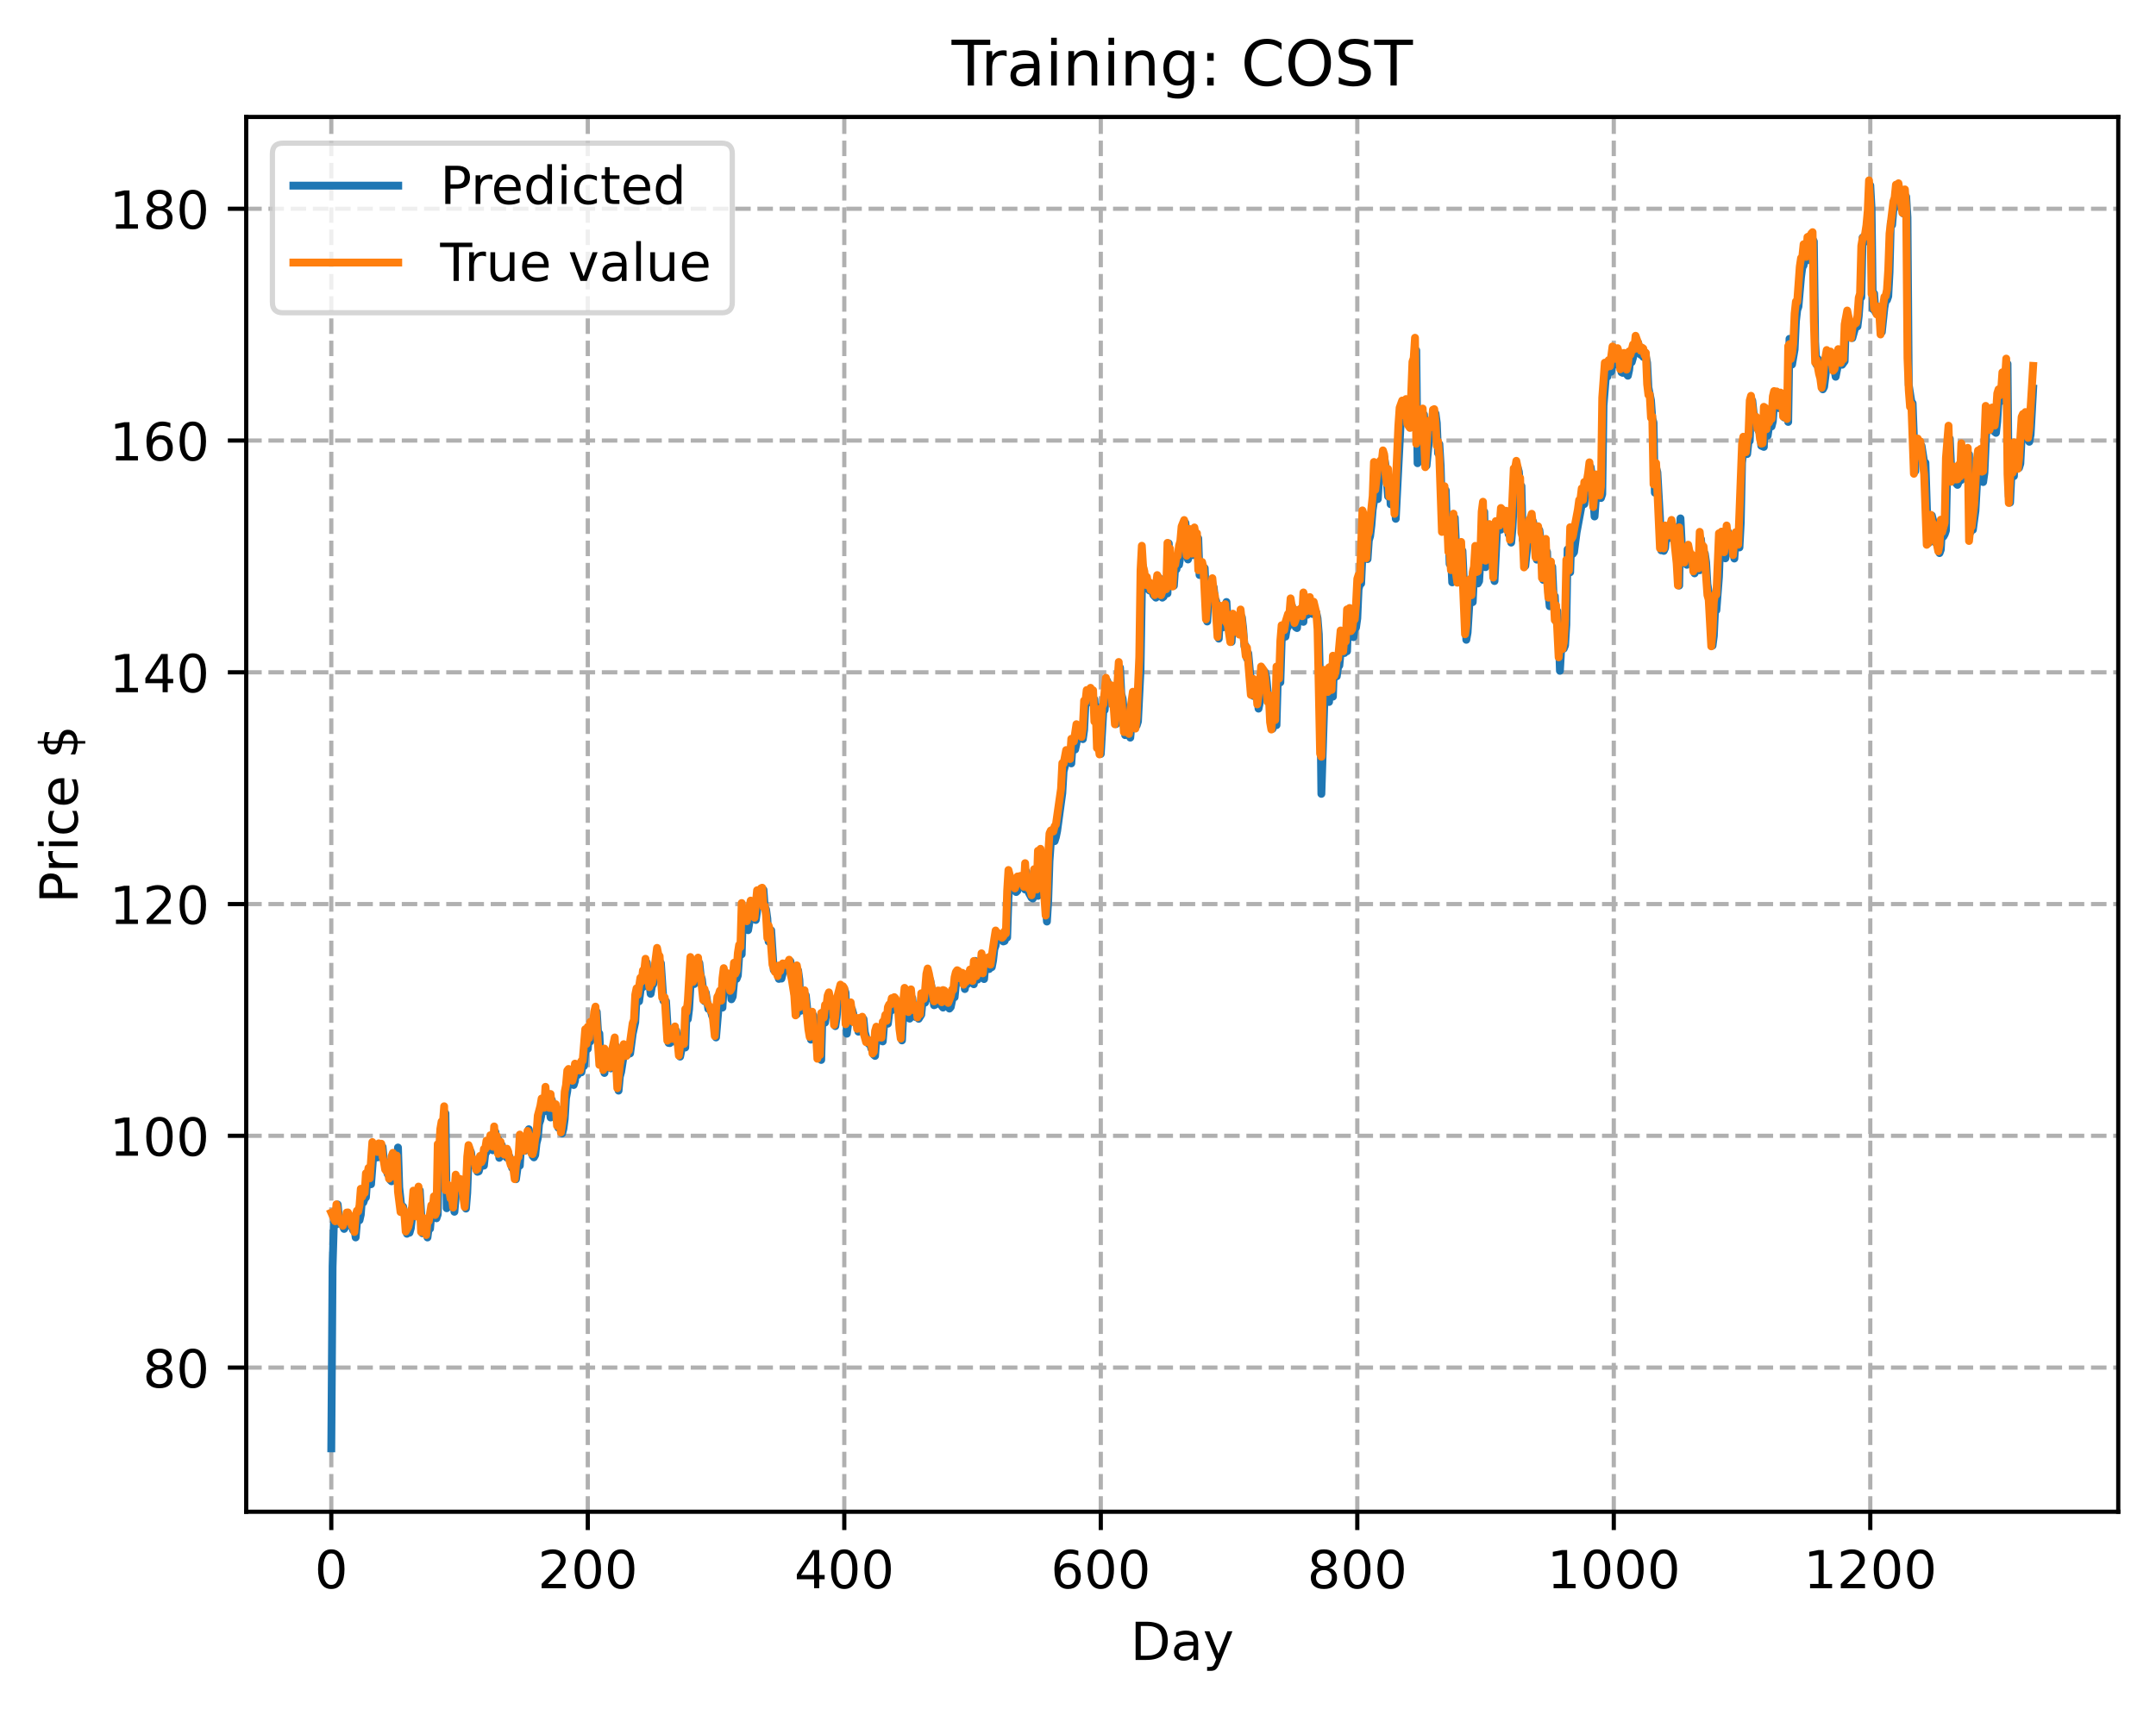 <?xml version="1.0" encoding="utf-8" standalone="no"?>
<!DOCTYPE svg PUBLIC "-//W3C//DTD SVG 1.1//EN"
  "http://www.w3.org/Graphics/SVG/1.1/DTD/svg11.dtd">
<!-- Created with matplotlib (https://matplotlib.org/) -->
<svg height="325.986pt" version="1.1" viewBox="0 0 411.286 325.986" width="411.286pt" xmlns="http://www.w3.org/2000/svg" xmlns:xlink="http://www.w3.org/1999/xlink">
 <defs>
  <style type="text/css">
*{stroke-linecap:butt;stroke-linejoin:round;}
  </style>
 </defs>
 <g id="figure_1">
  <g id="patch_1">
   <path d="M 0 325.986 
L 411.286 325.986 
L 411.286 0 
L 0 0 
z
" style="fill:#ffffff;"/>
  </g>
  <g id="axes_1">
   <g id="patch_2">
    <path d="M 46.966 288.43 
L 404.086 288.43 
L 404.086 22.318 
L 46.966 22.318 
z
" style="fill:#ffffff;"/>
   </g>
   <g id="matplotlib.axis_1">
    <g id="xtick_1">
     <g id="line2d_1">
      <path clip-path="url(#pce73db480d)" d="M 63.198 288.43 
L 63.198 22.318 
" style="fill:none;stroke:#b0b0b0;stroke-dasharray:2.96,1.28;stroke-dashoffset:0;stroke-width:0.8;"/>
     </g>
     <g id="line2d_2">
      <defs>
       <path d="M 0 0 
L 0 3.5 
" id="m54a2e61833" style="stroke:#000000;stroke-width:0.8;"/>
      </defs>
      <g>
       <use style="stroke:#000000;stroke-width:0.8;" x="63.198" xlink:href="#m54a2e61833" y="288.43"/>
      </g>
     </g>
     <g id="text_1">
      <!-- 0 -->
      <defs>
       <path d="M 31.781 66.406 
Q 24.172 66.406 20.328 58.906 
Q 16.5 51.422 16.5 36.375 
Q 16.5 21.391 20.328 13.891 
Q 24.172 6.391 31.781 6.391 
Q 39.453 6.391 43.281 13.891 
Q 47.125 21.391 47.125 36.375 
Q 47.125 51.422 43.281 58.906 
Q 39.453 66.406 31.781 66.406 
z
M 31.781 74.219 
Q 44.047 74.219 50.516 64.516 
Q 56.984 54.828 56.984 36.375 
Q 56.984 17.969 50.516 8.266 
Q 44.047 -1.422 31.781 -1.422 
Q 19.531 -1.422 13.062 8.266 
Q 6.594 17.969 6.594 36.375 
Q 6.594 54.828 13.062 64.516 
Q 19.531 74.219 31.781 74.219 
z
" id="DejaVuSans-48"/>
      </defs>
      <g transform="translate(60.017 303.029)scale(0.1 -0.1)">
       <use xlink:href="#DejaVuSans-48"/>
      </g>
     </g>
    </g>
    <g id="xtick_2">
     <g id="line2d_3">
      <path clip-path="url(#pce73db480d)" d="M 112.129 288.43 
L 112.129 22.318 
" style="fill:none;stroke:#b0b0b0;stroke-dasharray:2.96,1.28;stroke-dashoffset:0;stroke-width:0.8;"/>
     </g>
     <g id="line2d_4">
      <g>
       <use style="stroke:#000000;stroke-width:0.8;" x="112.129" xlink:href="#m54a2e61833" y="288.43"/>
      </g>
     </g>
     <g id="text_2">
      <!-- 200 -->
      <defs>
       <path d="M 19.188 8.297 
L 53.609 8.297 
L 53.609 0 
L 7.328 0 
L 7.328 8.297 
Q 12.938 14.109 22.625 23.891 
Q 32.328 33.688 34.812 36.531 
Q 39.547 41.844 41.422 45.531 
Q 43.312 49.219 43.312 52.781 
Q 43.312 58.594 39.234 62.25 
Q 35.156 65.922 28.609 65.922 
Q 23.969 65.922 18.812 64.312 
Q 13.672 62.703 7.812 59.422 
L 7.812 69.391 
Q 13.766 71.781 18.938 73 
Q 24.125 74.219 28.422 74.219 
Q 39.75 74.219 46.484 68.547 
Q 53.219 62.891 53.219 53.422 
Q 53.219 48.922 51.531 44.891 
Q 49.859 40.875 45.406 35.406 
Q 44.188 33.984 37.641 27.219 
Q 31.109 20.453 19.188 8.297 
z
" id="DejaVuSans-50"/>
      </defs>
      <g transform="translate(102.585 303.029)scale(0.1 -0.1)">
       <use xlink:href="#DejaVuSans-50"/>
       <use x="63.623" xlink:href="#DejaVuSans-48"/>
       <use x="127.246" xlink:href="#DejaVuSans-48"/>
      </g>
     </g>
    </g>
    <g id="xtick_3">
     <g id="line2d_5">
      <path clip-path="url(#pce73db480d)" d="M 161.06 288.43 
L 161.06 22.318 
" style="fill:none;stroke:#b0b0b0;stroke-dasharray:2.96,1.28;stroke-dashoffset:0;stroke-width:0.8;"/>
     </g>
     <g id="line2d_6">
      <g>
       <use style="stroke:#000000;stroke-width:0.8;" x="161.06" xlink:href="#m54a2e61833" y="288.43"/>
      </g>
     </g>
     <g id="text_3">
      <!-- 400 -->
      <defs>
       <path d="M 37.797 64.312 
L 12.891 25.391 
L 37.797 25.391 
z
M 35.203 72.906 
L 47.609 72.906 
L 47.609 25.391 
L 58.016 25.391 
L 58.016 17.188 
L 47.609 17.188 
L 47.609 0 
L 37.797 0 
L 37.797 17.188 
L 4.891 17.188 
L 4.891 26.703 
z
" id="DejaVuSans-52"/>
      </defs>
      <g transform="translate(151.516 303.029)scale(0.1 -0.1)">
       <use xlink:href="#DejaVuSans-52"/>
       <use x="63.623" xlink:href="#DejaVuSans-48"/>
       <use x="127.246" xlink:href="#DejaVuSans-48"/>
      </g>
     </g>
    </g>
    <g id="xtick_4">
     <g id="line2d_7">
      <path clip-path="url(#pce73db480d)" d="M 209.99 288.43 
L 209.99 22.318 
" style="fill:none;stroke:#b0b0b0;stroke-dasharray:2.96,1.28;stroke-dashoffset:0;stroke-width:0.8;"/>
     </g>
     <g id="line2d_8">
      <g>
       <use style="stroke:#000000;stroke-width:0.8;" x="209.99" xlink:href="#m54a2e61833" y="288.43"/>
      </g>
     </g>
     <g id="text_4">
      <!-- 600 -->
      <defs>
       <path d="M 33.016 40.375 
Q 26.375 40.375 22.484 35.828 
Q 18.609 31.297 18.609 23.391 
Q 18.609 15.531 22.484 10.953 
Q 26.375 6.391 33.016 6.391 
Q 39.656 6.391 43.531 10.953 
Q 47.406 15.531 47.406 23.391 
Q 47.406 31.297 43.531 35.828 
Q 39.656 40.375 33.016 40.375 
z
M 52.594 71.297 
L 52.594 62.312 
Q 48.875 64.062 45.094 64.984 
Q 41.312 65.922 37.594 65.922 
Q 27.828 65.922 22.672 59.328 
Q 17.531 52.734 16.797 39.406 
Q 19.672 43.656 24.016 45.922 
Q 28.375 48.188 33.594 48.188 
Q 44.578 48.188 50.953 41.516 
Q 57.328 34.859 57.328 23.391 
Q 57.328 12.156 50.688 5.359 
Q 44.047 -1.422 33.016 -1.422 
Q 20.359 -1.422 13.672 8.266 
Q 6.984 17.969 6.984 36.375 
Q 6.984 53.656 15.188 63.938 
Q 23.391 74.219 37.203 74.219 
Q 40.922 74.219 44.703 73.484 
Q 48.484 72.75 52.594 71.297 
z
" id="DejaVuSans-54"/>
      </defs>
      <g transform="translate(200.446 303.029)scale(0.1 -0.1)">
       <use xlink:href="#DejaVuSans-54"/>
       <use x="63.623" xlink:href="#DejaVuSans-48"/>
       <use x="127.246" xlink:href="#DejaVuSans-48"/>
      </g>
     </g>
    </g>
    <g id="xtick_5">
     <g id="line2d_9">
      <path clip-path="url(#pce73db480d)" d="M 258.921 288.43 
L 258.921 22.318 
" style="fill:none;stroke:#b0b0b0;stroke-dasharray:2.96,1.28;stroke-dashoffset:0;stroke-width:0.8;"/>
     </g>
     <g id="line2d_10">
      <g>
       <use style="stroke:#000000;stroke-width:0.8;" x="258.921" xlink:href="#m54a2e61833" y="288.43"/>
      </g>
     </g>
     <g id="text_5">
      <!-- 800 -->
      <defs>
       <path d="M 31.781 34.625 
Q 24.75 34.625 20.719 30.859 
Q 16.703 27.094 16.703 20.516 
Q 16.703 13.922 20.719 10.156 
Q 24.75 6.391 31.781 6.391 
Q 38.812 6.391 42.859 10.172 
Q 46.922 13.969 46.922 20.516 
Q 46.922 27.094 42.891 30.859 
Q 38.875 34.625 31.781 34.625 
z
M 21.922 38.812 
Q 15.578 40.375 12.031 44.719 
Q 8.5 49.078 8.5 55.328 
Q 8.5 64.062 14.719 69.141 
Q 20.953 74.219 31.781 74.219 
Q 42.672 74.219 48.875 69.141 
Q 55.078 64.062 55.078 55.328 
Q 55.078 49.078 51.531 44.719 
Q 48 40.375 41.703 38.812 
Q 48.828 37.156 52.797 32.312 
Q 56.781 27.484 56.781 20.516 
Q 56.781 9.906 50.312 4.234 
Q 43.844 -1.422 31.781 -1.422 
Q 19.734 -1.422 13.25 4.234 
Q 6.781 9.906 6.781 20.516 
Q 6.781 27.484 10.781 32.312 
Q 14.797 37.156 21.922 38.812 
z
M 18.312 54.391 
Q 18.312 48.734 21.844 45.562 
Q 25.391 42.391 31.781 42.391 
Q 38.141 42.391 41.719 45.562 
Q 45.312 48.734 45.312 54.391 
Q 45.312 60.062 41.719 63.234 
Q 38.141 66.406 31.781 66.406 
Q 25.391 66.406 21.844 63.234 
Q 18.312 60.062 18.312 54.391 
z
" id="DejaVuSans-56"/>
      </defs>
      <g transform="translate(249.377 303.029)scale(0.1 -0.1)">
       <use xlink:href="#DejaVuSans-56"/>
       <use x="63.623" xlink:href="#DejaVuSans-48"/>
       <use x="127.246" xlink:href="#DejaVuSans-48"/>
      </g>
     </g>
    </g>
    <g id="xtick_6">
     <g id="line2d_11">
      <path clip-path="url(#pce73db480d)" d="M 307.851 288.43 
L 307.851 22.318 
" style="fill:none;stroke:#b0b0b0;stroke-dasharray:2.96,1.28;stroke-dashoffset:0;stroke-width:0.8;"/>
     </g>
     <g id="line2d_12">
      <g>
       <use style="stroke:#000000;stroke-width:0.8;" x="307.851" xlink:href="#m54a2e61833" y="288.43"/>
      </g>
     </g>
     <g id="text_6">
      <!-- 1000 -->
      <defs>
       <path d="M 12.406 8.297 
L 28.516 8.297 
L 28.516 63.922 
L 10.984 60.406 
L 10.984 69.391 
L 28.422 72.906 
L 38.281 72.906 
L 38.281 8.297 
L 54.391 8.297 
L 54.391 0 
L 12.406 0 
z
" id="DejaVuSans-49"/>
      </defs>
      <g transform="translate(295.126 303.029)scale(0.1 -0.1)">
       <use xlink:href="#DejaVuSans-49"/>
       <use x="63.623" xlink:href="#DejaVuSans-48"/>
       <use x="127.246" xlink:href="#DejaVuSans-48"/>
       <use x="190.869" xlink:href="#DejaVuSans-48"/>
      </g>
     </g>
    </g>
    <g id="xtick_7">
     <g id="line2d_13">
      <path clip-path="url(#pce73db480d)" d="M 356.782 288.43 
L 356.782 22.318 
" style="fill:none;stroke:#b0b0b0;stroke-dasharray:2.96,1.28;stroke-dashoffset:0;stroke-width:0.8;"/>
     </g>
     <g id="line2d_14">
      <g>
       <use style="stroke:#000000;stroke-width:0.8;" x="356.782" xlink:href="#m54a2e61833" y="288.43"/>
      </g>
     </g>
     <g id="text_7">
      <!-- 1200 -->
      <g transform="translate(344.057 303.029)scale(0.1 -0.1)">
       <use xlink:href="#DejaVuSans-49"/>
       <use x="63.623" xlink:href="#DejaVuSans-50"/>
       <use x="127.246" xlink:href="#DejaVuSans-48"/>
       <use x="190.869" xlink:href="#DejaVuSans-48"/>
      </g>
     </g>
    </g>
    <g id="text_8">
     <!-- Day -->
     <defs>
      <path d="M 19.672 64.797 
L 19.672 8.109 
L 31.594 8.109 
Q 46.688 8.109 53.688 14.938 
Q 60.688 21.781 60.688 36.531 
Q 60.688 51.172 53.688 57.984 
Q 46.688 64.797 31.594 64.797 
z
M 9.812 72.906 
L 30.078 72.906 
Q 51.266 72.906 61.172 64.094 
Q 71.094 55.281 71.094 36.531 
Q 71.094 17.672 61.125 8.828 
Q 51.172 0 30.078 0 
L 9.812 0 
z
" id="DejaVuSans-68"/>
      <path d="M 34.281 27.484 
Q 23.391 27.484 19.188 25 
Q 14.984 22.516 14.984 16.5 
Q 14.984 11.719 18.141 8.906 
Q 21.297 6.109 26.703 6.109 
Q 34.188 6.109 38.703 11.406 
Q 43.219 16.703 43.219 25.484 
L 43.219 27.484 
z
M 52.203 31.203 
L 52.203 0 
L 43.219 0 
L 43.219 8.297 
Q 40.141 3.328 35.547 0.953 
Q 30.953 -1.422 24.312 -1.422 
Q 15.922 -1.422 10.953 3.297 
Q 6 8.016 6 15.922 
Q 6 25.141 12.172 29.828 
Q 18.359 34.516 30.609 34.516 
L 43.219 34.516 
L 43.219 35.406 
Q 43.219 41.609 39.141 45 
Q 35.062 48.391 27.688 48.391 
Q 23 48.391 18.547 47.266 
Q 14.109 46.141 10.016 43.891 
L 10.016 52.203 
Q 14.938 54.109 19.578 55.047 
Q 24.219 56 28.609 56 
Q 40.484 56 46.344 49.844 
Q 52.203 43.703 52.203 31.203 
z
" id="DejaVuSans-97"/>
      <path d="M 32.172 -5.078 
Q 28.375 -14.844 24.75 -17.812 
Q 21.141 -20.797 15.094 -20.797 
L 7.906 -20.797 
L 7.906 -13.281 
L 13.188 -13.281 
Q 16.891 -13.281 18.938 -11.516 
Q 21 -9.766 23.484 -3.219 
L 25.094 0.875 
L 2.984 54.688 
L 12.5 54.688 
L 29.594 11.922 
L 46.688 54.688 
L 56.203 54.688 
z
" id="DejaVuSans-121"/>
     </defs>
     <g transform="translate(215.652 316.707)scale(0.1 -0.1)">
      <use xlink:href="#DejaVuSans-68"/>
      <use x="77.002" xlink:href="#DejaVuSans-97"/>
      <use x="138.281" xlink:href="#DejaVuSans-121"/>
     </g>
    </g>
   </g>
   <g id="matplotlib.axis_2">
    <g id="ytick_1">
     <g id="line2d_15">
      <path clip-path="url(#pce73db480d)" d="M 46.966 260.928 
L 404.086 260.928 
" style="fill:none;stroke:#b0b0b0;stroke-dasharray:2.96,1.28;stroke-dashoffset:0;stroke-width:0.8;"/>
     </g>
     <g id="line2d_16">
      <defs>
       <path d="M 0 0 
L -3.5 0 
" id="m1415529b12" style="stroke:#000000;stroke-width:0.8;"/>
      </defs>
      <g>
       <use style="stroke:#000000;stroke-width:0.8;" x="46.966" xlink:href="#m1415529b12" y="260.928"/>
      </g>
     </g>
     <g id="text_9">
      <!-- 80 -->
      <g transform="translate(27.241 264.727)scale(0.1 -0.1)">
       <use xlink:href="#DejaVuSans-56"/>
       <use x="63.623" xlink:href="#DejaVuSans-48"/>
      </g>
     </g>
    </g>
    <g id="ytick_2">
     <g id="line2d_17">
      <path clip-path="url(#pce73db480d)" d="M 46.966 216.708 
L 404.086 216.708 
" style="fill:none;stroke:#b0b0b0;stroke-dasharray:2.96,1.28;stroke-dashoffset:0;stroke-width:0.8;"/>
     </g>
     <g id="line2d_18">
      <g>
       <use style="stroke:#000000;stroke-width:0.8;" x="46.966" xlink:href="#m1415529b12" y="216.708"/>
      </g>
     </g>
     <g id="text_10">
      <!-- 100 -->
      <g transform="translate(20.878 220.507)scale(0.1 -0.1)">
       <use xlink:href="#DejaVuSans-49"/>
       <use x="63.623" xlink:href="#DejaVuSans-48"/>
       <use x="127.246" xlink:href="#DejaVuSans-48"/>
      </g>
     </g>
    </g>
    <g id="ytick_3">
     <g id="line2d_19">
      <path clip-path="url(#pce73db480d)" d="M 46.966 172.489 
L 404.086 172.489 
" style="fill:none;stroke:#b0b0b0;stroke-dasharray:2.96,1.28;stroke-dashoffset:0;stroke-width:0.8;"/>
     </g>
     <g id="line2d_20">
      <g>
       <use style="stroke:#000000;stroke-width:0.8;" x="46.966" xlink:href="#m1415529b12" y="172.489"/>
      </g>
     </g>
     <g id="text_11">
      <!-- 120 -->
      <g transform="translate(20.878 176.288)scale(0.1 -0.1)">
       <use xlink:href="#DejaVuSans-49"/>
       <use x="63.623" xlink:href="#DejaVuSans-50"/>
       <use x="127.246" xlink:href="#DejaVuSans-48"/>
      </g>
     </g>
    </g>
    <g id="ytick_4">
     <g id="line2d_21">
      <path clip-path="url(#pce73db480d)" d="M 46.966 128.27 
L 404.086 128.27 
" style="fill:none;stroke:#b0b0b0;stroke-dasharray:2.96,1.28;stroke-dashoffset:0;stroke-width:0.8;"/>
     </g>
     <g id="line2d_22">
      <g>
       <use style="stroke:#000000;stroke-width:0.8;" x="46.966" xlink:href="#m1415529b12" y="128.27"/>
      </g>
     </g>
     <g id="text_12">
      <!-- 140 -->
      <g transform="translate(20.878 132.069)scale(0.1 -0.1)">
       <use xlink:href="#DejaVuSans-49"/>
       <use x="63.623" xlink:href="#DejaVuSans-52"/>
       <use x="127.246" xlink:href="#DejaVuSans-48"/>
      </g>
     </g>
    </g>
    <g id="ytick_5">
     <g id="line2d_23">
      <path clip-path="url(#pce73db480d)" d="M 46.966 84.05 
L 404.086 84.05 
" style="fill:none;stroke:#b0b0b0;stroke-dasharray:2.96,1.28;stroke-dashoffset:0;stroke-width:0.8;"/>
     </g>
     <g id="line2d_24">
      <g>
       <use style="stroke:#000000;stroke-width:0.8;" x="46.966" xlink:href="#m1415529b12" y="84.05"/>
      </g>
     </g>
     <g id="text_13">
      <!-- 160 -->
      <g transform="translate(20.878 87.85)scale(0.1 -0.1)">
       <use xlink:href="#DejaVuSans-49"/>
       <use x="63.623" xlink:href="#DejaVuSans-54"/>
       <use x="127.246" xlink:href="#DejaVuSans-48"/>
      </g>
     </g>
    </g>
    <g id="ytick_6">
     <g id="line2d_25">
      <path clip-path="url(#pce73db480d)" d="M 46.966 39.831 
L 404.086 39.831 
" style="fill:none;stroke:#b0b0b0;stroke-dasharray:2.96,1.28;stroke-dashoffset:0;stroke-width:0.8;"/>
     </g>
     <g id="line2d_26">
      <g>
       <use style="stroke:#000000;stroke-width:0.8;" x="46.966" xlink:href="#m1415529b12" y="39.831"/>
      </g>
     </g>
     <g id="text_14">
      <!-- 180 -->
      <g transform="translate(20.878 43.63)scale(0.1 -0.1)">
       <use xlink:href="#DejaVuSans-49"/>
       <use x="63.623" xlink:href="#DejaVuSans-56"/>
       <use x="127.246" xlink:href="#DejaVuSans-48"/>
      </g>
     </g>
    </g>
    <g id="text_15">
     <!-- Price $ -->
     <defs>
      <path d="M 19.672 64.797 
L 19.672 37.406 
L 32.078 37.406 
Q 38.969 37.406 42.719 40.969 
Q 46.484 44.531 46.484 51.125 
Q 46.484 57.672 42.719 61.234 
Q 38.969 64.797 32.078 64.797 
z
M 9.812 72.906 
L 32.078 72.906 
Q 44.344 72.906 50.609 67.359 
Q 56.891 61.812 56.891 51.125 
Q 56.891 40.328 50.609 34.812 
Q 44.344 29.297 32.078 29.297 
L 19.672 29.297 
L 19.672 0 
L 9.812 0 
z
" id="DejaVuSans-80"/>
      <path d="M 41.109 46.297 
Q 39.594 47.172 37.812 47.578 
Q 36.031 48 33.891 48 
Q 26.266 48 22.188 43.047 
Q 18.109 38.094 18.109 28.812 
L 18.109 0 
L 9.078 0 
L 9.078 54.688 
L 18.109 54.688 
L 18.109 46.188 
Q 20.953 51.172 25.484 53.578 
Q 30.031 56 36.531 56 
Q 37.453 56 38.578 55.875 
Q 39.703 55.766 41.062 55.516 
z
" id="DejaVuSans-114"/>
      <path d="M 9.422 54.688 
L 18.406 54.688 
L 18.406 0 
L 9.422 0 
z
M 9.422 75.984 
L 18.406 75.984 
L 18.406 64.594 
L 9.422 64.594 
z
" id="DejaVuSans-105"/>
      <path d="M 48.781 52.594 
L 48.781 44.188 
Q 44.969 46.297 41.141 47.344 
Q 37.312 48.391 33.406 48.391 
Q 24.656 48.391 19.812 42.844 
Q 14.984 37.312 14.984 27.297 
Q 14.984 17.281 19.812 11.734 
Q 24.656 6.203 33.406 6.203 
Q 37.312 6.203 41.141 7.25 
Q 44.969 8.297 48.781 10.406 
L 48.781 2.094 
Q 45.016 0.344 40.984 -0.531 
Q 36.969 -1.422 32.422 -1.422 
Q 20.062 -1.422 12.781 6.344 
Q 5.516 14.109 5.516 27.297 
Q 5.516 40.672 12.859 48.328 
Q 20.219 56 33.016 56 
Q 37.156 56 41.109 55.141 
Q 45.062 54.297 48.781 52.594 
z
" id="DejaVuSans-99"/>
      <path d="M 56.203 29.594 
L 56.203 25.203 
L 14.891 25.203 
Q 15.484 15.922 20.484 11.062 
Q 25.484 6.203 34.422 6.203 
Q 39.594 6.203 44.453 7.469 
Q 49.312 8.734 54.109 11.281 
L 54.109 2.781 
Q 49.266 0.734 44.188 -0.344 
Q 39.109 -1.422 33.891 -1.422 
Q 20.797 -1.422 13.156 6.188 
Q 5.516 13.812 5.516 26.812 
Q 5.516 40.234 12.766 48.109 
Q 20.016 56 32.328 56 
Q 43.359 56 49.781 48.891 
Q 56.203 41.797 56.203 29.594 
z
M 47.219 32.234 
Q 47.125 39.594 43.094 43.984 
Q 39.062 48.391 32.422 48.391 
Q 24.906 48.391 20.391 44.141 
Q 15.875 39.891 15.188 32.172 
z
" id="DejaVuSans-101"/>
      <path id="DejaVuSans-32"/>
      <path d="M 33.797 -14.703 
L 28.906 -14.703 
L 28.859 0 
Q 23.734 0.094 18.609 1.188 
Q 13.484 2.297 8.297 4.5 
L 8.297 13.281 
Q 13.281 10.156 18.375 8.562 
Q 23.484 6.984 28.906 6.938 
L 28.906 29.203 
Q 18.109 30.953 13.203 35.156 
Q 8.297 39.359 8.297 46.688 
Q 8.297 54.641 13.625 59.219 
Q 18.953 63.812 28.906 64.5 
L 28.906 75.984 
L 33.797 75.984 
L 33.797 64.656 
Q 38.328 64.453 42.578 63.688 
Q 46.828 62.938 50.875 61.625 
L 50.875 53.078 
Q 46.828 55.125 42.547 56.25 
Q 38.281 57.375 33.797 57.562 
L 33.797 36.719 
Q 44.875 35.016 50.094 30.609 
Q 55.328 26.219 55.328 18.609 
Q 55.328 10.359 49.781 5.594 
Q 44.234 0.828 33.797 0.094 
z
M 28.906 37.594 
L 28.906 57.625 
Q 23.25 56.984 20.266 54.391 
Q 17.281 51.812 17.281 47.516 
Q 17.281 43.312 20.031 40.969 
Q 22.797 38.625 28.906 37.594 
z
M 33.797 28.219 
L 33.797 7.078 
Q 39.984 7.906 43.141 10.594 
Q 46.297 13.281 46.297 17.672 
Q 46.297 21.969 43.281 24.5 
Q 40.281 27.047 33.797 28.219 
z
" id="DejaVuSans-36"/>
     </defs>
     <g transform="translate(14.798 172.342)rotate(-90)scale(0.1 -0.1)">
      <use xlink:href="#DejaVuSans-80"/>
      <use x="58.553" xlink:href="#DejaVuSans-114"/>
      <use x="99.666" xlink:href="#DejaVuSans-105"/>
      <use x="127.449" xlink:href="#DejaVuSans-99"/>
      <use x="182.43" xlink:href="#DejaVuSans-101"/>
      <use x="243.953" xlink:href="#DejaVuSans-32"/>
      <use x="275.74" xlink:href="#DejaVuSans-36"/>
     </g>
    </g>
   </g>
   <g id="line2d_27">
    <path clip-path="url(#pce73db480d)" d="M 63.198 276.334 
L 63.443 241.701 
L 63.688 233.485 
L 63.932 232.369 
L 64.177 233.61 
L 64.422 229.813 
L 64.666 232.272 
L 64.911 233.175 
L 65.156 233.358 
L 65.645 234.473 
L 66.134 233.694 
L 66.379 232.394 
L 67.113 233.474 
L 67.357 234.71 
L 67.602 234.001 
L 67.847 236.097 
L 68.091 233.243 
L 68.336 232.481 
L 68.581 232.818 
L 68.825 231.748 
L 69.07 228.493 
L 69.315 229.432 
L 69.559 228.702 
L 69.804 228.467 
L 70.049 225.048 
L 70.293 226.084 
L 70.538 224.072 
L 70.783 225.947 
L 71.272 219.621 
L 71.517 220.8 
L 71.761 219.715 
L 72.006 220.829 
L 72.251 220.576 
L 72.495 219.215 
L 72.74 219.772 
L 72.984 218.812 
L 73.229 221.328 
L 73.474 221.597 
L 73.718 223.202 
L 73.963 224.044 
L 74.208 222.725 
L 74.452 225.152 
L 74.697 225.387 
L 74.942 221.876 
L 75.186 221.031 
L 75.431 222.395 
L 75.676 225.027 
L 75.92 218.938 
L 76.165 226.579 
L 76.654 231.225 
L 76.899 230.21 
L 77.144 231.7 
L 77.388 232.261 
L 77.633 235.396 
L 77.878 235.074 
L 78.122 235.198 
L 78.367 234.347 
L 78.611 232.232 
L 78.856 231.492 
L 79.101 227.934 
L 79.59 231.865 
L 80.079 227.117 
L 80.569 235.294 
L 80.813 233.648 
L 81.058 233.15 
L 81.303 234.288 
L 81.547 236.103 
L 81.792 234.134 
L 82.037 234.44 
L 82.281 231.696 
L 82.526 231.028 
L 82.771 231.829 
L 83.015 229.204 
L 83.26 232.444 
L 83.505 231.716 
L 83.749 218.42 
L 83.994 220.652 
L 84.239 216.576 
L 84.483 214.951 
L 84.728 215.688 
L 84.972 212.414 
L 85.217 230.526 
L 85.462 227.739 
L 85.706 226.542 
L 85.951 228.203 
L 86.196 228.872 
L 86.44 228.313 
L 86.685 231.199 
L 87.174 225.425 
L 87.419 227.482 
L 87.664 226.28 
L 87.908 226.578 
L 88.153 226.407 
L 88.398 227.3 
L 88.887 230.592 
L 89.132 227.599 
L 89.376 221.196 
L 89.621 219.379 
L 89.866 219.879 
L 90.11 222.045 
L 90.355 222.37 
L 90.599 222.144 
L 91.089 223.572 
L 91.333 223.484 
L 91.823 221.668 
L 92.067 222.4 
L 92.312 222.393 
L 92.557 220.156 
L 92.801 219.832 
L 93.046 218.238 
L 93.291 219.261 
L 93.535 219.324 
L 93.78 217.739 
L 94.025 219.47 
L 94.269 219.17 
L 94.514 215.988 
L 94.759 218.994 
L 95.003 217.298 
L 95.248 220.906 
L 95.493 220.418 
L 95.737 218.481 
L 95.982 220.146 
L 96.471 220.667 
L 96.716 220.89 
L 96.96 220.413 
L 97.205 220.694 
L 97.694 222.847 
L 97.939 222.115 
L 98.428 224.988 
L 98.918 221.449 
L 99.162 222.399 
L 99.407 218.517 
L 99.652 218.289 
L 100.141 219.557 
L 100.386 218.056 
L 100.63 218.996 
L 100.875 215.453 
L 101.364 218.093 
L 101.609 220.527 
L 101.854 220.821 
L 102.098 220.386 
L 102.343 218.15 
L 102.587 217.186 
L 102.832 214.453 
L 103.077 213.749 
L 103.566 211.195 
L 104.055 211.973 
L 104.3 208.527 
L 104.545 210.95 
L 104.789 211.312 
L 105.034 213.214 
L 105.279 209.872 
L 105.523 211.888 
L 106.013 211.804 
L 106.257 211.484 
L 106.502 215.168 
L 106.747 212.641 
L 107.236 216.254 
L 107.481 215.345 
L 107.725 213.523 
L 107.97 209.527 
L 108.215 208.168 
L 108.459 205.451 
L 108.704 205.347 
L 109.193 206.894 
L 109.438 207.016 
L 109.682 206.235 
L 109.927 203.405 
L 110.172 205.119 
L 110.416 204.027 
L 110.661 204.02 
L 110.906 204.599 
L 111.15 203.194 
L 111.395 203.412 
L 111.884 198.319 
L 112.129 200.116 
L 112.374 197.136 
L 112.618 198.708 
L 112.863 195.57 
L 113.108 195.676 
L 113.352 196.822 
L 113.842 193.061 
L 114.086 196.929 
L 114.331 197.188 
L 114.575 202.124 
L 114.82 201.648 
L 115.065 201.868 
L 115.309 204.716 
L 115.554 201 
L 115.799 202.046 
L 116.288 203.095 
L 116.533 203.843 
L 116.777 201.837 
L 117.022 201.791 
L 117.267 199.977 
L 117.511 199.616 
L 117.756 202.756 
L 118.001 208.087 
L 118.245 205.41 
L 118.49 204.52 
L 119.224 199.811 
L 119.469 201.446 
L 119.713 201.241 
L 119.958 200.609 
L 120.203 200.989 
L 120.692 197.265 
L 121.181 195.033 
L 121.426 190.436 
L 121.67 189.912 
L 121.915 191.047 
L 122.404 187.335 
L 122.649 188.328 
L 122.894 186.162 
L 123.138 185.765 
L 123.383 183.662 
L 123.628 186.263 
L 123.872 187.526 
L 124.117 189.61 
L 124.362 188.185 
L 124.606 187.79 
L 124.851 186.837 
L 125.585 182.52 
L 125.83 183.684 
L 126.074 183.767 
L 126.563 190.949 
L 127.053 191.03 
L 127.542 198.989 
L 127.787 199.017 
L 128.031 198.436 
L 128.276 196.963 
L 128.521 198.716 
L 128.765 198.481 
L 129.01 196.678 
L 129.255 198.88 
L 129.499 199.621 
L 129.744 201.6 
L 130.233 199.065 
L 130.478 198.421 
L 130.723 199.865 
L 130.967 193.007 
L 131.212 194.458 
L 131.457 192.512 
L 131.946 184.086 
L 132.435 187.758 
L 132.924 186.086 
L 133.169 185.22 
L 133.414 183.732 
L 133.658 186.004 
L 133.903 186.874 
L 134.392 191.026 
L 134.637 189.383 
L 135.126 192.494 
L 135.371 192.425 
L 135.616 192.954 
L 135.86 193.857 
L 136.105 194.11 
L 136.594 197.94 
L 137.084 192.105 
L 137.573 191.105 
L 137.818 192.252 
L 138.062 187.939 
L 138.307 185.732 
L 138.796 187.915 
L 139.041 186.725 
L 139.285 187.754 
L 139.53 190.656 
L 139.775 190.148 
L 140.264 184.887 
L 140.509 186.77 
L 140.753 186.115 
L 140.998 182.525 
L 141.243 181.3 
L 141.487 182.079 
L 141.732 173.92 
L 142.221 176.952 
L 142.466 175.934 
L 142.711 177.473 
L 143.445 173.041 
L 143.689 174.705 
L 143.934 174.031 
L 144.178 175.528 
L 144.423 173.834 
L 144.668 171.065 
L 144.912 170.204 
L 145.157 170.29 
L 145.402 169.767 
L 145.646 169.77 
L 145.891 173.096 
L 146.136 173.478 
L 146.38 175.263 
L 146.625 179.653 
L 146.87 177.432 
L 147.114 177.495 
L 147.604 185.063 
L 147.848 184.957 
L 148.338 185.831 
L 148.582 186.773 
L 148.827 185.976 
L 149.072 186.712 
L 149.561 184.697 
L 149.806 184.93 
L 150.295 184.803 
L 150.539 184.253 
L 150.784 183.421 
L 151.029 186.198 
L 151.273 186.939 
L 152.007 193.516 
L 152.252 185.162 
L 152.497 186.98 
L 152.741 192.855 
L 152.986 189.616 
L 153.231 190.143 
L 153.475 191.279 
L 153.72 189.889 
L 154.454 196.826 
L 154.699 198.36 
L 154.943 196.504 
L 155.188 193.746 
L 155.433 198.05 
L 155.677 196.975 
L 155.922 198.608 
L 156.166 201.722 
L 156.411 200.893 
L 156.656 202.229 
L 156.9 193.23 
L 157.145 194.725 
L 157.39 195.108 
L 157.634 193.138 
L 157.879 193.077 
L 158.124 191.566 
L 158.368 191.105 
L 158.613 191.8 
L 158.858 193.188 
L 159.102 193.193 
L 159.347 195.779 
L 159.592 194.155 
L 159.836 191.5 
L 160.081 190.589 
L 160.326 190.371 
L 160.57 188.853 
L 160.815 191.008 
L 161.06 188.718 
L 161.304 189.385 
L 161.549 197.226 
L 162.038 193.498 
L 162.283 193.533 
L 162.527 192.536 
L 162.772 193.393 
L 163.017 194.968 
L 163.261 194.858 
L 163.506 194.607 
L 163.751 196.839 
L 163.995 196.504 
L 164.24 194.506 
L 164.485 195.87 
L 164.729 194.426 
L 164.974 196.969 
L 165.463 198.732 
L 165.708 199.158 
L 165.953 198.595 
L 166.197 200.04 
L 166.442 199.488 
L 166.687 201.256 
L 166.931 201.462 
L 167.176 198.224 
L 167.421 197.4 
L 167.91 198.554 
L 168.154 197.474 
L 168.399 198.697 
L 168.644 195.622 
L 168.888 195.503 
L 169.133 194.393 
L 169.378 195.317 
L 169.622 193.336 
L 169.867 192.57 
L 170.112 192.76 
L 170.356 191.315 
L 170.601 191.505 
L 170.846 191.94 
L 171.09 191.517 
L 171.335 191.885 
L 171.58 193.482 
L 171.824 196.768 
L 172.069 198.505 
L 172.314 193.386 
L 172.558 192.221 
L 172.803 190.227 
L 173.048 190.024 
L 173.537 194.351 
L 173.782 191.333 
L 174.026 190.408 
L 174.271 192.754 
L 174.515 193.98 
L 174.76 194.081 
L 175.005 193.096 
L 175.249 194.385 
L 175.739 193.603 
L 175.983 191.148 
L 176.228 191.166 
L 176.473 191.297 
L 176.717 190.539 
L 176.962 187.079 
L 177.207 186.511 
L 177.451 186.989 
L 177.696 188.291 
L 178.185 191.794 
L 178.43 191.685 
L 178.919 191.098 
L 179.164 190.085 
L 179.409 190.433 
L 179.653 191.938 
L 179.898 192.238 
L 180.142 189.923 
L 180.387 190.33 
L 180.632 191.403 
L 181.121 192.434 
L 181.366 192.142 
L 181.855 189.81 
L 182.1 190.271 
L 182.344 187.911 
L 182.589 186.867 
L 182.834 186.353 
L 183.078 186.576 
L 183.323 187.374 
L 183.568 186.344 
L 183.812 186.099 
L 184.057 188.704 
L 184.302 187.109 
L 184.546 187.778 
L 184.791 186.83 
L 185.036 186.744 
L 185.28 185.571 
L 185.77 187.792 
L 186.014 183.33 
L 186.503 186.902 
L 186.993 186.166 
L 187.237 186.328 
L 187.482 183.551 
L 187.727 186.802 
L 187.971 184.099 
L 188.216 183.775 
L 188.705 184.888 
L 188.95 184.555 
L 189.195 184.532 
L 189.439 183.281 
L 189.684 181.099 
L 189.929 180.423 
L 190.173 178.915 
L 190.418 178.975 
L 190.663 178.865 
L 190.907 179.102 
L 191.152 179.125 
L 191.397 179.626 
L 191.641 179.541 
L 191.886 178.82 
L 192.13 178.874 
L 192.375 171.349 
L 192.62 167.84 
L 192.864 168.042 
L 193.109 169.001 
L 193.598 169.039 
L 193.843 170.196 
L 194.088 169.956 
L 194.332 168.61 
L 194.577 169.225 
L 195.066 167.787 
L 195.311 169.259 
L 195.556 169.72 
L 195.8 166.323 
L 196.045 169.374 
L 196.29 170.384 
L 196.779 171.28 
L 197.024 171.44 
L 197.268 170.019 
L 197.513 167.148 
L 197.758 168.365 
L 198.002 170.924 
L 198.247 162.56 
L 198.491 163.217 
L 198.736 162.787 
L 198.981 166.41 
L 199.225 167.907 
L 199.715 175.83 
L 199.959 171.846 
L 200.204 164.295 
L 200.449 160.762 
L 200.938 158.907 
L 201.183 160.493 
L 201.427 159.714 
L 201.672 158.519 
L 202.651 151.308 
L 202.895 147.156 
L 203.629 144.334 
L 203.874 144.655 
L 204.363 145.655 
L 204.608 142.16 
L 205.097 143.005 
L 205.342 141.871 
L 205.586 140.034 
L 205.831 140.855 
L 206.076 139.37 
L 206.32 139.862 
L 206.565 141.026 
L 206.81 139.281 
L 207.054 134.347 
L 207.299 134.265 
L 207.544 132.742 
L 207.788 133.463 
L 208.278 132.829 
L 208.522 134.26 
L 208.767 133.429 
L 209.012 136.612 
L 209.256 134.876 
L 209.501 142.863 
L 209.746 142.175 
L 209.99 143.856 
L 210.479 135.474 
L 210.724 135.484 
L 211.213 129.904 
L 211.703 131.278 
L 212.192 131.91 
L 212.437 134.762 
L 212.681 135.275 
L 212.926 138.15 
L 213.66 127.369 
L 213.905 132.404 
L 214.149 133.272 
L 214.394 135.799 
L 214.639 140.261 
L 215.128 140.081 
L 215.373 139.851 
L 215.617 140.738 
L 216.106 135.212 
L 216.351 133.655 
L 216.596 136.793 
L 216.84 138.423 
L 217.085 137.641 
L 217.574 127.696 
L 217.819 112.996 
L 218.064 108.057 
L 218.308 110.764 
L 218.553 109.954 
L 218.798 112.314 
L 219.042 111.279 
L 219.287 112.667 
L 219.532 112.255 
L 219.776 112.545 
L 220.021 113.507 
L 220.51 114.03 
L 220.755 113.138 
L 221 111.052 
L 221.244 110.374 
L 221.734 114.031 
L 221.978 113.841 
L 222.223 111.594 
L 222.467 112.742 
L 222.712 113.225 
L 222.957 103.673 
L 223.201 108.73 
L 223.446 106.426 
L 223.691 110.866 
L 223.935 111.76 
L 224.18 108.218 
L 224.425 108.631 
L 224.669 106.659 
L 224.914 107.772 
L 225.403 104.787 
L 225.648 101.122 
L 226.137 99.758 
L 226.627 106.747 
L 226.871 105.619 
L 227.116 101.578 
L 227.361 103.203 
L 227.605 105.921 
L 227.85 103.323 
L 228.094 102.605 
L 228.339 102.857 
L 228.584 102.715 
L 228.828 109.71 
L 229.073 107.618 
L 229.318 108.402 
L 229.562 108.297 
L 229.807 108.387 
L 230.296 118.583 
L 230.541 113.852 
L 230.786 112.611 
L 231.03 114.093 
L 231.275 113.399 
L 231.52 112.022 
L 231.764 114.203 
L 232.009 114.696 
L 232.498 121.85 
L 232.743 117.456 
L 232.988 117.07 
L 233.232 119.717 
L 233.477 118.468 
L 233.722 118.799 
L 233.966 114.854 
L 234.211 119.078 
L 234.455 119.584 
L 234.945 122.462 
L 235.189 118.634 
L 235.679 118.551 
L 235.923 120.597 
L 236.168 120.685 
L 236.413 120.499 
L 236.657 120.893 
L 236.902 117.744 
L 237.147 119.876 
L 237.391 123.301 
L 237.636 123.23 
L 237.881 125.633 
L 238.125 124.64 
L 238.859 132.563 
L 239.104 132.788 
L 239.349 130.498 
L 239.593 130.053 
L 239.838 131.72 
L 240.082 135.203 
L 240.327 134.025 
L 240.572 131.806 
L 240.816 128.352 
L 241.306 128.204 
L 241.55 129.171 
L 242.04 133.949 
L 242.284 133.545 
L 242.529 138.22 
L 242.774 139.034 
L 243.018 136.592 
L 243.263 136.389 
L 243.508 138.36 
L 243.752 129.629 
L 243.997 130.139 
L 244.242 130.192 
L 244.486 122.532 
L 244.731 119.524 
L 245.22 121.471 
L 245.465 119.997 
L 245.709 119.574 
L 246.199 118.405 
L 246.443 115.567 
L 246.933 117.537 
L 247.177 119.664 
L 247.422 119.828 
L 247.667 116.89 
L 247.911 117.591 
L 248.156 117.019 
L 248.401 116.76 
L 248.645 118.647 
L 248.89 113.899 
L 249.135 114.593 
L 249.379 117.304 
L 249.624 115.15 
L 249.869 116.269 
L 250.113 116.345 
L 250.358 117.141 
L 250.603 116.075 
L 251.092 116.836 
L 251.337 117.96 
L 251.581 120.978 
L 251.826 130.531 
L 252.07 151.466 
L 252.804 128.732 
L 253.049 130.076 
L 253.294 130.367 
L 253.538 133.932 
L 253.783 128.477 
L 254.028 127.898 
L 254.272 132.917 
L 254.517 125.944 
L 254.762 128.734 
L 255.006 129.036 
L 255.251 127.32 
L 255.496 126.985 
L 255.985 121.904 
L 256.23 121.255 
L 256.474 124.595 
L 256.719 121.905 
L 256.964 124.261 
L 257.208 117.838 
L 257.453 119.422 
L 257.697 116.855 
L 257.942 120.59 
L 258.187 121.57 
L 258.431 119.711 
L 258.676 119.734 
L 258.921 117.981 
L 259.165 112.422 
L 259.41 111.474 
L 259.655 111.342 
L 260.144 100.462 
L 260.389 99.817 
L 260.633 101.782 
L 260.878 106.67 
L 261.123 103.109 
L 261.367 102.295 
L 261.612 100.25 
L 261.857 97.234 
L 262.101 95.68 
L 262.346 89.996 
L 262.591 94.173 
L 262.835 95.224 
L 263.08 91.292 
L 263.325 91.345 
L 263.569 90.036 
L 263.814 89.508 
L 264.058 87.213 
L 264.303 88.768 
L 264.792 94.717 
L 265.037 91.19 
L 265.282 96.212 
L 265.526 93.657 
L 265.771 93.214 
L 266.016 93.797 
L 266.26 98.988 
L 267.239 79.763 
L 267.484 78.082 
L 267.728 77.676 
L 267.973 80.41 
L 268.218 80.304 
L 268.462 77.013 
L 268.707 81.083 
L 268.952 80.865 
L 269.196 81.54 
L 269.685 69.774 
L 269.93 70.002 
L 270.175 66.858 
L 270.419 88.381 
L 270.664 80.264 
L 270.909 85.088 
L 271.153 81.494 
L 271.398 80.793 
L 271.643 79.099 
L 271.887 82.698 
L 272.132 88.844 
L 272.866 81.273 
L 273.111 81.069 
L 273.355 82.486 
L 273.6 79.151 
L 273.845 78.888 
L 274.089 80.718 
L 274.334 86.479 
L 274.579 84.733 
L 274.823 88.77 
L 275.068 97.272 
L 275.313 101.214 
L 275.802 93.551 
L 276.046 101.315 
L 276.291 100.008 
L 276.536 107.598 
L 276.78 105.845 
L 277.025 111.112 
L 277.27 106.619 
L 277.514 98.785 
L 278.004 109.206 
L 278.248 110.982 
L 278.738 106.104 
L 278.982 105.095 
L 279.227 110.434 
L 279.472 113.004 
L 279.716 122.072 
L 279.961 120.704 
L 280.45 112.749 
L 280.695 111.12 
L 280.94 114.885 
L 281.184 109.813 
L 281.429 108.788 
L 281.673 105.086 
L 281.918 111.326 
L 282.163 110.871 
L 282.407 106.906 
L 282.652 106.287 
L 282.897 99.602 
L 283.141 97.648 
L 283.386 108.21 
L 283.631 107.351 
L 283.875 105.821 
L 284.12 105.609 
L 284.365 101.38 
L 284.609 106.702 
L 284.854 105.918 
L 285.099 110.865 
L 285.588 100.863 
L 285.833 100.887 
L 286.077 100.747 
L 286.322 101.057 
L 286.567 99.356 
L 286.811 98.58 
L 287.056 98.379 
L 287.301 99.196 
L 287.545 99.013 
L 287.79 101.947 
L 288.034 100.004 
L 288.279 103.526 
L 288.524 100.74 
L 289.013 90.954 
L 289.258 89.426 
L 289.502 89.168 
L 289.747 90.019 
L 289.992 93.344 
L 290.236 92.744 
L 290.481 102.995 
L 290.726 102.525 
L 290.97 107.968 
L 291.46 103.05 
L 291.704 103.21 
L 291.949 100.16 
L 292.194 100.68 
L 292.438 99.476 
L 292.683 100.413 
L 293.172 106.782 
L 293.661 101.152 
L 293.906 103.185 
L 294.151 102.795 
L 294.395 110.638 
L 294.64 105.36 
L 294.885 104.865 
L 295.129 105.339 
L 295.374 113.154 
L 295.619 115.666 
L 295.863 110.791 
L 296.108 108.148 
L 296.353 113.45 
L 296.597 113.731 
L 296.842 118.572 
L 297.087 116.618 
L 297.331 120.383 
L 297.576 127.981 
L 297.821 123.729 
L 298.065 122.919 
L 298.31 123.76 
L 298.555 123.144 
L 298.799 119.194 
L 299.044 104.809 
L 299.289 108.086 
L 299.533 109.19 
L 299.778 101.501 
L 300.022 105.691 
L 300.267 105.358 
L 300.756 101.604 
L 301.98 95.005 
L 302.224 96.182 
L 302.469 93.685 
L 302.714 93.693 
L 303.203 90.631 
L 303.448 89.134 
L 303.692 91.076 
L 304.182 98.544 
L 304.671 91.827 
L 304.916 91.94 
L 305.405 95.024 
L 305.649 94.29 
L 305.894 77.371 
L 306.383 71.307 
L 306.628 71.877 
L 306.873 70.417 
L 307.117 69.825 
L 307.362 70.917 
L 307.851 67.317 
L 308.096 67.569 
L 308.341 69.534 
L 308.83 68.137 
L 309.075 68.011 
L 309.319 71.029 
L 309.564 71.141 
L 309.809 68.969 
L 310.053 68.471 
L 310.298 71.392 
L 310.543 71.689 
L 310.787 70.581 
L 311.032 68.165 
L 311.277 69.097 
L 311.766 67.355 
L 312.01 66.758 
L 312.255 65.682 
L 312.5 65.376 
L 312.989 67.685 
L 313.234 67.552 
L 313.478 68.11 
L 313.723 67.138 
L 313.968 67.967 
L 314.212 69.209 
L 314.457 73.928 
L 314.946 76.37 
L 315.191 79.83 
L 315.436 80.626 
L 315.68 94.008 
L 315.925 89.223 
L 316.17 90.121 
L 316.659 98.764 
L 316.904 105.004 
L 317.148 103.667 
L 317.393 105.107 
L 317.637 104.563 
L 317.882 101.744 
L 318.371 102.674 
L 318.616 102.286 
L 318.861 101.615 
L 319.105 100.255 
L 319.35 101.103 
L 319.595 104.003 
L 319.839 105.227 
L 320.084 107.597 
L 320.329 111.725 
L 320.573 98.906 
L 320.818 103.855 
L 321.307 106.348 
L 321.552 107.334 
L 321.797 107.767 
L 322.286 105.723 
L 323.02 106.842 
L 323.265 109.392 
L 323.509 108.867 
L 323.754 107.087 
L 323.998 106.533 
L 324.243 108.798 
L 324.488 102.873 
L 324.732 105.95 
L 324.977 105.661 
L 325.222 105.62 
L 325.466 107.302 
L 325.711 111.438 
L 326.2 114.479 
L 326.69 123.196 
L 326.934 121.36 
L 327.179 116.144 
L 327.424 116.436 
L 327.913 110.066 
L 328.158 103.437 
L 328.402 104.849 
L 328.647 102.105 
L 328.892 104.988 
L 329.136 106.525 
L 329.381 105.16 
L 329.625 101.434 
L 329.87 103.485 
L 330.115 102.282 
L 330.359 103.886 
L 330.604 103.632 
L 330.849 106.567 
L 331.093 102.907 
L 331.338 102.115 
L 331.583 102.949 
L 331.827 104.451 
L 332.072 99.674 
L 332.317 88.304 
L 332.561 86.056 
L 332.806 85.19 
L 333.051 85.283 
L 333.295 86.631 
L 333.54 84.301 
L 333.785 84.127 
L 334.029 77.212 
L 334.274 76.438 
L 334.519 78.718 
L 334.763 79.788 
L 335.008 79.913 
L 335.252 80.611 
L 335.497 82.225 
L 335.742 82.377 
L 335.986 85.047 
L 336.476 85.267 
L 336.72 78.002 
L 336.965 79.45 
L 337.21 83.127 
L 337.454 81.453 
L 337.699 81.29 
L 337.944 81.374 
L 338.188 80.405 
L 338.433 76.861 
L 338.678 76.202 
L 338.922 76.674 
L 339.167 75.467 
L 339.412 77.896 
L 339.656 76.926 
L 339.901 75.19 
L 340.146 75.476 
L 340.39 79.673 
L 340.88 77.2 
L 341.124 80.503 
L 341.369 64.643 
L 341.858 69.548 
L 342.347 66.676 
L 342.592 61.335 
L 342.837 59.179 
L 343.081 58.482 
L 343.571 52.851 
L 343.815 51.029 
L 344.06 50.642 
L 344.305 47.647 
L 344.794 49.67 
L 345.039 46.998 
L 345.283 46.777 
L 345.528 47.811 
L 345.773 45.611 
L 346.017 46.06 
L 346.262 65.241 
L 346.507 69.557 
L 346.751 68.464 
L 347.24 71.189 
L 347.485 72.146 
L 347.73 74.281 
L 347.974 73.826 
L 348.464 69.827 
L 348.708 67.953 
L 349.198 69.202 
L 349.442 68.272 
L 349.687 68.914 
L 350.176 71.881 
L 350.91 68.177 
L 351.155 68.117 
L 351.4 69.595 
L 351.889 68.927 
L 352.134 60.929 
L 352.378 61.712 
L 352.623 61.147 
L 352.868 61.804 
L 353.112 61.541 
L 353.357 64.496 
L 354.091 61.877 
L 354.335 62.297 
L 354.58 60.282 
L 354.825 56.952 
L 355.069 56.721 
L 355.314 45.325 
L 355.559 46.284 
L 355.803 45.999 
L 356.293 43.203 
L 356.537 40.788 
L 356.782 35.372 
L 357.027 39.833 
L 357.271 58.974 
L 357.516 56.004 
L 357.761 59.56 
L 358.25 60.018 
L 358.495 59.765 
L 358.739 60.281 
L 358.984 63.357 
L 359.473 58.715 
L 359.718 57.347 
L 359.962 57.25 
L 360.207 56.539 
L 360.452 51.978 
L 360.696 42.451 
L 360.941 42.94 
L 361.186 40.085 
L 361.675 38.912 
L 361.92 36.37 
L 362.164 37.362 
L 362.409 35.982 
L 363.143 40.768 
L 363.388 39.916 
L 363.632 37.526 
L 363.877 41.494 
L 364.122 73.454 
L 364.611 76.594 
L 364.856 76.942 
L 365.345 89.921 
L 365.589 83.961 
L 365.834 85.302 
L 366.079 84.333 
L 366.323 87.522 
L 366.568 85.068 
L 367.057 88.147 
L 367.302 88.287 
L 367.791 103.276 
L 368.036 103.515 
L 368.281 102.239 
L 368.525 98.351 
L 369.015 100.244 
L 369.259 103.534 
L 369.504 103.465 
L 369.749 103.805 
L 369.993 105.529 
L 370.238 104.862 
L 370.483 100.162 
L 370.727 102.384 
L 370.972 101.951 
L 371.216 101.234 
L 371.461 89.789 
L 371.95 83.707 
L 372.195 88.987 
L 372.44 91.62 
L 372.684 91.745 
L 372.929 89.389 
L 373.174 92.249 
L 373.418 92.516 
L 373.663 91.941 
L 373.908 89.427 
L 374.152 91.569 
L 374.397 86.11 
L 374.886 91.262 
L 375.131 91.082 
L 375.376 87.348 
L 375.62 86.696 
L 375.865 101.592 
L 376.11 100.266 
L 376.354 101.084 
L 376.844 97.462 
L 377.333 88.67 
L 377.577 87.094 
L 377.822 87.676 
L 378.067 86.962 
L 378.311 91.973 
L 378.556 90.203 
L 379.045 78.974 
L 379.29 80.83 
L 379.535 80.033 
L 379.779 82.05 
L 380.024 81.585 
L 380.269 79.388 
L 380.513 82.394 
L 380.758 82.588 
L 381.003 80.46 
L 381.247 76.378 
L 381.492 75.674 
L 381.737 76.53 
L 381.981 75.258 
L 382.226 71.876 
L 382.471 73.139 
L 382.715 72.776 
L 382.96 69.413 
L 383.204 94.7 
L 383.449 95.9 
L 383.694 90.701 
L 383.938 88.759 
L 384.183 90.847 
L 384.428 85.262 
L 384.672 87.521 
L 384.917 87.785 
L 385.162 89.265 
L 385.406 88.453 
L 385.651 83.559 
L 385.896 80.981 
L 386.14 80.65 
L 386.385 81.005 
L 386.63 80.025 
L 386.874 80.592 
L 387.119 84.287 
L 387.364 82.939 
L 387.853 74.134 
L 387.853 74.134 
" style="fill:none;stroke:#1f77b4;stroke-linecap:square;stroke-width:1.5;"/>
   </g>
   <g id="line2d_28">
    <path clip-path="url(#pce73db480d)" d="M 63.198 231.367 
L 63.932 233.003 
L 64.177 229.775 
L 64.666 232.782 
L 65.4 233.865 
L 65.645 233.158 
L 65.89 233.069 
L 66.134 231.345 
L 66.379 231.323 
L 66.623 232.052 
L 66.868 232.318 
L 67.113 233.887 
L 67.357 233.357 
L 67.602 235.059 
L 67.847 231.831 
L 68.091 230.991 
L 68.336 231.146 
L 68.581 229.974 
L 68.825 226.812 
L 69.07 228.36 
L 69.315 227.763 
L 69.559 227.608 
L 69.804 223.85 
L 70.049 224.402 
L 70.293 222.833 
L 70.538 224.822 
L 71.027 217.902 
L 71.272 219.118 
L 71.517 218.986 
L 71.761 219.538 
L 72.006 219.781 
L 72.251 218.145 
L 72.495 218.742 
L 72.74 218.212 
L 72.984 220.71 
L 73.229 221.661 
L 73.474 223.164 
L 73.718 223.452 
L 73.963 222.7 
L 74.208 224.889 
L 74.452 224.601 
L 74.697 220.622 
L 74.942 219.958 
L 75.186 220.909 
L 75.431 224.579 
L 75.676 220.467 
L 75.92 227.387 
L 76.41 231.256 
L 76.654 230.217 
L 76.899 230.682 
L 77.144 231.654 
L 77.388 234.971 
L 77.878 234.109 
L 78.122 233.18 
L 78.367 231.035 
L 78.611 230.35 
L 78.856 227.166 
L 79.345 232.097 
L 79.835 226.392 
L 80.079 229.576 
L 80.324 235.059 
L 80.813 232.406 
L 81.058 233.025 
L 81.303 235.634 
L 81.547 233.003 
L 81.792 233.025 
L 82.281 229.952 
L 82.526 230.77 
L 82.771 228.249 
L 83.015 231.809 
L 83.26 231.256 
L 83.505 218.278 
L 83.749 219.781 
L 83.994 215.404 
L 84.239 213.967 
L 84.483 214.387 
L 84.728 211.07 
L 84.972 227.078 
L 85.217 226.879 
L 85.462 226.039 
L 85.951 228.67 
L 86.196 228.404 
L 86.44 230.394 
L 86.93 224.115 
L 87.174 226.613 
L 87.664 224.889 
L 87.908 224.999 
L 88.642 230.284 
L 88.887 226.525 
L 89.132 220.688 
L 89.376 218.477 
L 89.621 219.185 
L 89.866 220.865 
L 90.11 221.263 
L 90.355 221.174 
L 90.844 223.208 
L 91.089 223.009 
L 91.333 221.329 
L 91.578 220.533 
L 91.823 221.749 
L 92.067 221.241 
L 92.312 219.207 
L 92.557 219.251 
L 92.801 217.615 
L 93.046 218.742 
L 93.291 218.477 
L 93.535 216.598 
L 93.78 218.389 
L 94.025 218.787 
L 94.269 214.917 
L 94.514 218.499 
L 94.759 216.708 
L 95.003 220.157 
L 95.248 219.848 
L 95.493 217.836 
L 95.737 219.538 
L 96.227 220.312 
L 96.471 219.472 
L 96.716 219.162 
L 96.96 219.737 
L 97.205 221.484 
L 97.45 222.324 
L 97.694 221.307 
L 98.184 224.977 
L 98.428 222.236 
L 98.673 221.042 
L 98.918 220.754 
L 99.162 216.465 
L 99.407 217.062 
L 99.896 219.582 
L 100.141 217.283 
L 100.386 218.588 
L 100.63 215.78 
L 100.875 216.487 
L 101.12 217.571 
L 101.364 220.069 
L 101.609 220.202 
L 101.854 219.251 
L 102.098 217.217 
L 102.343 216.266 
L 102.587 212.861 
L 103.077 211.026 
L 103.321 209.589 
L 103.811 211.358 
L 104.055 207.356 
L 104.3 210.186 
L 104.545 210.186 
L 104.789 211.38 
L 105.034 208.727 
L 105.279 211.402 
L 105.523 211.49 
L 105.768 210.938 
L 106.013 210.672 
L 106.257 214.785 
L 106.502 211.91 
L 106.747 213.591 
L 106.991 216.067 
L 107.481 212.751 
L 107.725 208.284 
L 107.97 207.046 
L 108.215 204.26 
L 108.459 203.951 
L 108.704 205.322 
L 109.193 206.206 
L 109.438 205.211 
L 109.682 202.934 
L 109.927 204.349 
L 110.172 203.022 
L 110.416 203.221 
L 110.661 204.238 
L 110.906 202.425 
L 111.15 202.381 
L 111.64 196.367 
L 111.884 199.175 
L 112.129 195.881 
L 112.374 198.07 
L 112.618 194.952 
L 112.863 195.173 
L 113.108 195.571 
L 113.352 193.007 
L 113.597 192.056 
L 114.331 203.177 
L 114.575 200.524 
L 114.82 200.988 
L 115.065 204.172 
L 115.309 200.06 
L 115.554 201.165 
L 116.043 202.359 
L 116.288 203.686 
L 116.533 200.524 
L 116.777 200.259 
L 117.267 197.937 
L 117.756 207.621 
L 118.245 203.177 
L 118.49 201.873 
L 118.735 199.883 
L 118.979 199.219 
L 119.224 201.187 
L 119.469 201.475 
L 119.713 200.568 
L 119.958 200.458 
L 120.692 195.218 
L 120.936 194.576 
L 121.181 189.779 
L 121.426 188.563 
L 121.67 189.801 
L 122.16 186.551 
L 122.404 187.28 
L 122.649 185.136 
L 122.894 185.18 
L 123.138 182.925 
L 123.383 185.489 
L 123.628 186.462 
L 123.872 188.342 
L 124.117 187.126 
L 124.362 187.568 
L 124.606 186.529 
L 125.34 180.846 
L 125.585 182.062 
L 125.83 182.416 
L 126.319 190.354 
L 126.563 190.132 
L 126.808 190.309 
L 127.297 198.556 
L 127.542 198.335 
L 127.787 197.937 
L 128.031 196.323 
L 128.276 198.202 
L 128.521 197.605 
L 128.765 195.837 
L 129.01 198.401 
L 129.255 198.822 
L 129.499 201.408 
L 129.744 199.418 
L 129.989 198.401 
L 130.233 198.158 
L 130.478 199.197 
L 130.723 192.52 
L 130.967 193.095 
L 131.212 190.95 
L 131.701 182.593 
L 132.191 187.347 
L 132.435 186.661 
L 133.169 182.704 
L 133.414 185.401 
L 133.658 186.197 
L 134.148 190.818 
L 134.392 188.695 
L 134.882 191.326 
L 135.371 192.078 
L 135.616 192.94 
L 135.86 192.896 
L 136.35 197.672 
L 136.594 192.564 
L 136.839 190.199 
L 137.084 189.779 
L 137.328 189.005 
L 137.573 190.928 
L 137.818 186.639 
L 138.062 184.716 
L 138.307 186.042 
L 138.551 186.595 
L 138.796 185.688 
L 139.285 189.049 
L 139.53 188.607 
L 139.775 186.661 
L 140.019 183.676 
L 140.264 185.799 
L 140.509 185.268 
L 140.753 181.819 
L 140.998 180.272 
L 141.243 180.714 
L 141.487 172.29 
L 141.732 175.054 
L 141.977 175.054 
L 142.221 174.545 
L 142.466 175.761 
L 143.2 171.826 
L 143.445 173.904 
L 143.689 173.219 
L 143.934 175.098 
L 144.423 169.858 
L 144.912 169.902 
L 145.157 169.482 
L 145.402 169.371 
L 145.646 173.108 
L 145.891 172.821 
L 146.136 174.634 
L 146.38 178.967 
L 146.625 176.579 
L 146.87 177.441 
L 147.359 184.052 
L 147.848 185.467 
L 148.093 185.268 
L 148.338 186.241 
L 148.582 184.207 
L 148.827 185.29 
L 149.072 184.141 
L 149.316 183.809 
L 149.806 183.92 
L 150.05 184.141 
L 150.539 183.102 
L 150.784 185.688 
L 151.029 186.794 
L 151.518 189.867 
L 151.763 193.736 
L 152.007 184.185 
L 152.252 185.6 
L 152.497 192.189 
L 152.741 189.071 
L 152.986 189.049 
L 153.231 190.508 
L 153.475 188.939 
L 154.209 196.412 
L 154.454 197.849 
L 154.943 193.029 
L 155.188 197.628 
L 155.433 196.566 
L 155.677 197.34 
L 155.922 202.005 
L 156.166 200.502 
L 156.411 201.298 
L 156.656 193.272 
L 157.145 194.156 
L 157.39 191.724 
L 157.634 192.1 
L 157.879 189.956 
L 158.124 189.336 
L 158.613 191.879 
L 158.858 191.57 
L 159.102 195.571 
L 159.347 193.957 
L 159.592 190.707 
L 160.326 187.855 
L 160.57 190.088 
L 160.815 188.165 
L 161.06 188.541 
L 161.304 195.417 
L 161.549 194.908 
L 161.794 192.564 
L 162.038 192.321 
L 162.283 191.238 
L 162.772 195.019 
L 163.017 194.997 
L 163.261 194.156 
L 163.506 196.301 
L 163.751 195.638 
L 163.995 194.201 
L 164.24 195.196 
L 164.485 193.98 
L 164.729 197.075 
L 165.219 198.844 
L 165.463 198.799 
L 165.708 198.424 
L 165.953 199.087 
L 166.197 198.755 
L 166.442 201.01 
L 166.687 200.701 
L 166.931 196.699 
L 167.176 195.881 
L 167.421 197.937 
L 167.665 197.937 
L 167.91 196.92 
L 168.154 197.981 
L 168.399 194.93 
L 168.644 194.908 
L 168.888 193.626 
L 169.133 194.775 
L 169.378 192.144 
L 169.622 191.636 
L 169.867 191.68 
L 170.112 190.442 
L 170.356 190.84 
L 170.601 190.243 
L 170.846 190.508 
L 171.09 191.371 
L 171.335 192.786 
L 171.58 196.345 
L 171.824 198.158 
L 172.069 192.277 
L 172.314 190.862 
L 172.558 188.474 
L 172.803 188.939 
L 173.292 193.095 
L 173.782 188.762 
L 174.026 191.415 
L 174.271 192.719 
L 174.76 191.835 
L 175.005 194.112 
L 175.249 193.316 
L 175.494 193.537 
L 175.739 189.513 
L 175.983 190.243 
L 176.228 190.597 
L 176.473 188.894 
L 176.717 185.821 
L 176.962 184.782 
L 177.207 185.755 
L 178.185 191.061 
L 178.43 190.774 
L 178.675 190.729 
L 178.919 188.983 
L 179.164 189.005 
L 179.409 190.928 
L 179.653 191.216 
L 179.898 188.894 
L 180.142 188.983 
L 180.387 190.331 
L 180.632 190.641 
L 180.876 191.348 
L 181.366 190.088 
L 181.61 188.806 
L 181.855 188.872 
L 182.1 186.44 
L 182.344 185.445 
L 182.589 185.114 
L 182.834 185.246 
L 183.078 186.639 
L 183.323 185.666 
L 183.568 185.6 
L 183.812 187.877 
L 184.057 185.843 
L 184.302 187.324 
L 184.546 186.241 
L 184.791 186.153 
L 185.036 184.981 
L 185.525 187.17 
L 185.77 183.345 
L 186.259 186.263 
L 186.748 184.959 
L 186.993 185.18 
L 187.237 181.886 
L 187.482 185.71 
L 187.727 182.792 
L 187.971 182.748 
L 188.216 183.124 
L 188.461 183.898 
L 188.705 182.571 
L 188.95 184.052 
L 189.684 179.055 
L 189.929 177.53 
L 190.173 178.237 
L 190.418 178.016 
L 190.663 178.658 
L 190.907 178.348 
L 191.152 178.923 
L 191.397 178.68 
L 191.641 177.663 
L 191.886 178.105 
L 192.13 169.968 
L 192.375 165.989 
L 192.864 167.912 
L 193.109 167.802 
L 193.354 168.288 
L 193.598 169.504 
L 193.843 168.774 
L 194.088 167.227 
L 194.332 168.133 
L 194.577 167.138 
L 194.822 167.094 
L 195.066 168.531 
L 195.311 169.195 
L 195.556 164.684 
L 195.8 168.885 
L 196.045 169.15 
L 196.29 169.615 
L 196.534 169.615 
L 196.779 170.809 
L 197.268 165.834 
L 197.758 169.725 
L 198.002 162.318 
L 198.247 163.004 
L 198.491 161.943 
L 198.736 166.077 
L 198.981 167.625 
L 199.47 174.678 
L 199.715 171.052 
L 199.959 162.982 
L 200.204 159.002 
L 200.449 158.449 
L 200.693 158.339 
L 200.938 158.648 
L 201.183 157.631 
L 201.427 157.322 
L 202.406 150.468 
L 202.651 145.581 
L 202.895 145.692 
L 203.385 143.105 
L 203.629 143.149 
L 203.874 144.498 
L 204.118 144.83 
L 204.363 140.961 
L 204.608 141.447 
L 204.852 141.469 
L 205.342 138.175 
L 205.586 139.811 
L 205.831 138.794 
L 206.076 138.617 
L 206.32 140.607 
L 206.565 138.727 
L 206.81 133.664 
L 207.054 133.952 
L 207.299 131.652 
L 207.544 132.448 
L 208.033 131.232 
L 208.278 133.2 
L 208.522 131.697 
L 208.767 137.666 
L 209.012 135.168 
L 209.256 142.729 
L 209.501 142.066 
L 209.746 143.945 
L 210.235 134.858 
L 210.479 134.416 
L 210.969 129.309 
L 211.213 130.392 
L 211.703 131.055 
L 211.947 130.724 
L 212.192 134.46 
L 212.437 134.748 
L 212.681 138.197 
L 213.415 126.302 
L 213.66 131.1 
L 213.905 132.802 
L 214.394 139.678 
L 214.639 139.678 
L 214.883 138.794 
L 215.373 140.032 
L 215.617 135.477 
L 216.106 131.984 
L 216.596 139.015 
L 216.84 136.826 
L 217.33 125.351 
L 217.574 108.769 
L 217.819 104.126 
L 218.064 108.172 
L 218.308 109.034 
L 218.553 111.599 
L 218.798 110.095 
L 219.042 111.776 
L 219.287 111.113 
L 219.532 112.572 
L 219.776 111.621 
L 220.021 112.284 
L 220.266 113.545 
L 220.755 109.72 
L 221 110.118 
L 221.489 113.567 
L 221.734 112.881 
L 221.978 110.715 
L 222.223 111.975 
L 222.467 112.417 
L 222.712 103.573 
L 222.957 107.177 
L 223.201 104.656 
L 223.446 110.228 
L 223.691 111.908 
L 223.935 107.398 
L 224.18 107.752 
L 224.425 106.182 
L 224.669 106.094 
L 224.914 104.104 
L 225.159 103.264 
L 225.403 100.434 
L 225.893 99.218 
L 226.137 103.75 
L 226.382 106.027 
L 226.627 105.121 
L 226.871 100.92 
L 227.361 105.629 
L 227.85 100.633 
L 228.094 102.224 
L 228.339 101.738 
L 228.584 108.791 
L 228.828 106.978 
L 229.073 108.327 
L 229.318 107.221 
L 229.562 108.216 
L 230.052 118.165 
L 230.541 112.041 
L 230.786 112.837 
L 231.03 112.13 
L 231.275 110.317 
L 231.52 112.881 
L 231.764 113.655 
L 232.254 121.526 
L 232.498 116.353 
L 232.743 115.557 
L 232.988 118.32 
L 233.232 117.723 
L 233.477 118.188 
L 233.722 115.269 
L 233.966 118.829 
L 234.211 119.271 
L 234.7 122.521 
L 234.945 117.591 
L 235.189 117.082 
L 235.434 117.79 
L 235.679 120.553 
L 235.923 119.558 
L 236.168 120.133 
L 236.413 121.084 
L 236.657 116.286 
L 237.391 122.985 
L 237.636 125.174 
L 237.881 123.56 
L 238.615 132.581 
L 238.859 132.603 
L 239.104 129.53 
L 239.349 129.773 
L 239.593 130.967 
L 239.838 134.394 
L 240.327 130.746 
L 240.572 127.164 
L 241.061 127.85 
L 241.306 129.043 
L 241.795 133.908 
L 242.04 132.559 
L 242.284 137.799 
L 242.529 139.192 
L 242.774 136.03 
L 243.018 136.251 
L 243.263 137.379 
L 243.508 127.164 
L 243.997 129.486 
L 244.242 122.256 
L 244.486 119.293 
L 244.731 119.581 
L 244.976 120.244 
L 245.22 118.696 
L 245.709 117.126 
L 245.954 117.347 
L 246.199 114.164 
L 246.933 118.873 
L 247.177 118.21 
L 247.422 116.375 
L 247.667 116.551 
L 247.911 116.551 
L 248.156 116.065 
L 248.401 117.569 
L 248.645 113.036 
L 248.89 114.031 
L 249.135 116.64 
L 249.379 114.451 
L 249.624 115.247 
L 249.869 113.92 
L 250.113 116.618 
L 250.358 114.805 
L 250.603 114.805 
L 251.092 116.839 
L 251.337 120.067 
L 251.826 143.813 
L 252.07 144.388 
L 252.315 132.338 
L 252.56 127.805 
L 252.804 128.38 
L 253.049 128.159 
L 253.294 132.028 
L 253.538 127.341 
L 253.783 127.208 
L 254.028 131.63 
L 254.272 125.108 
L 254.517 128.977 
L 254.762 128.248 
L 255.006 125.948 
L 255.251 125.727 
L 255.74 120.288 
L 255.985 120.863 
L 256.23 124.268 
L 256.474 121.172 
L 256.719 122.411 
L 256.964 116.264 
L 257.208 117.502 
L 257.453 115.999 
L 257.697 120.421 
L 257.942 120.045 
L 258.187 118.165 
L 258.431 118.188 
L 258.676 115.313 
L 258.921 110.427 
L 259.165 109.675 
L 259.41 110.67 
L 259.899 97.382 
L 260.144 98.134 
L 260.389 101.119 
L 260.633 106.514 
L 260.878 102.247 
L 261.123 101.605 
L 261.857 94.641 
L 262.101 88.141 
L 262.346 93.469 
L 262.835 89.003 
L 263.08 89.003 
L 263.325 87.853 
L 263.569 88.207 
L 263.814 85.93 
L 264.058 86.703 
L 264.303 90.352 
L 264.548 92.297 
L 264.792 89.467 
L 265.037 94.751 
L 265.282 91.988 
L 265.526 92.032 
L 265.771 92.894 
L 266.016 98.046 
L 266.75 81.287 
L 266.994 77.793 
L 267.484 76.422 
L 267.728 79.208 
L 267.973 78.766 
L 268.218 76.135 
L 268.462 80.911 
L 268.952 81.64 
L 269.441 69.016 
L 269.685 68.308 
L 269.93 64.439 
L 270.175 84.669 
L 270.419 79.938 
L 270.664 84.006 
L 270.909 79.982 
L 271.153 81.198 
L 271.398 77.948 
L 271.887 89.136 
L 272.377 81.331 
L 272.621 80.27 
L 272.866 80.181 
L 273.111 81.486 
L 273.355 78.169 
L 273.6 78.059 
L 273.845 80.734 
L 274.089 85.067 
L 274.334 84.205 
L 274.579 87.477 
L 275.068 101.495 
L 275.313 95.724 
L 275.557 92.762 
L 275.802 101.473 
L 276.046 99.129 
L 276.291 105.298 
L 276.536 105.121 
L 276.78 108.769 
L 277.025 105.32 
L 277.27 98.001 
L 277.759 109.476 
L 278.004 111.179 
L 278.493 103.684 
L 278.738 103.396 
L 279.472 121.018 
L 279.716 119.448 
L 279.961 112.749 
L 280.206 110.715 
L 280.45 110.471 
L 280.695 113.567 
L 280.94 109.145 
L 281.184 108.128 
L 281.429 104.148 
L 281.673 109.145 
L 281.918 109.034 
L 282.163 106.027 
L 282.407 105.364 
L 282.652 97.604 
L 282.897 95.724 
L 283.141 106.867 
L 283.386 106.978 
L 283.875 105.01 
L 284.12 99.991 
L 284.609 104.17 
L 284.854 110.206 
L 285.343 99.417 
L 285.833 100.168 
L 286.077 100.257 
L 286.322 96.918 
L 286.567 97.183 
L 286.811 97.67 
L 287.056 99.195 
L 287.301 97.449 
L 287.545 101.23 
L 287.79 98.399 
L 288.034 102.998 
L 288.279 100.257 
L 288.768 89.357 
L 289.013 89.401 
L 289.258 87.919 
L 289.502 89.069 
L 289.747 92.916 
L 289.992 91.192 
L 290.236 101.672 
L 290.481 102.512 
L 290.726 108.26 
L 291.215 102.003 
L 291.46 103.065 
L 291.704 99.151 
L 291.949 98.864 
L 292.194 98.024 
L 292.683 103.02 
L 292.928 106.337 
L 293.417 100.411 
L 293.661 102.247 
L 293.906 102.976 
L 294.151 110.294 
L 294.395 104.104 
L 294.64 103.042 
L 294.885 102.821 
L 295.129 110.936 
L 295.374 114.031 
L 295.619 109.277 
L 295.863 107.133 
L 296.108 112.528 
L 296.353 113.412 
L 296.597 118.32 
L 296.842 115.468 
L 297.331 125.417 
L 297.576 122.3 
L 297.821 122.322 
L 298.065 123.826 
L 298.31 122.587 
L 298.555 118.232 
L 298.799 106.801 
L 299.044 108.194 
L 299.289 108.879 
L 299.533 100.588 
L 299.778 102.821 
L 300.022 102.379 
L 301.001 97.206 
L 301.246 95.393 
L 301.49 95.216 
L 301.735 93.182 
L 301.98 95.415 
L 302.224 91.966 
L 302.469 93.137 
L 302.958 90.241 
L 303.203 88.207 
L 303.692 93.867 
L 303.937 96.741 
L 304.426 90.506 
L 304.671 90.595 
L 305.16 94.552 
L 305.405 92.872 
L 305.649 75.87 
L 306.139 69.193 
L 306.383 70.165 
L 306.628 69.06 
L 306.873 68.706 
L 307.117 69.878 
L 307.607 66.097 
L 307.851 66.274 
L 308.096 68.463 
L 308.585 66.429 
L 308.83 67.313 
L 309.075 70.453 
L 309.319 70.011 
L 309.564 68.087 
L 309.809 67.335 
L 310.053 69.679 
L 310.298 70.519 
L 310.543 69.568 
L 310.787 67.026 
L 311.032 67.689 
L 311.521 65.721 
L 311.766 66.628 
L 312.01 64.063 
L 312.5 65.456 
L 312.744 66.451 
L 312.989 66.915 
L 313.234 66.318 
L 313.478 66.495 
L 313.723 67.778 
L 313.968 67.313 
L 314.212 73.305 
L 314.457 75.361 
L 314.702 75.251 
L 314.946 79.717 
L 315.191 79.429 
L 315.436 92.43 
L 315.68 88.516 
L 315.925 88.34 
L 316.659 104.612 
L 316.904 102.423 
L 317.148 104.524 
L 317.393 104.634 
L 317.637 100.257 
L 317.882 100.964 
L 318.127 102.202 
L 318.616 100.19 
L 318.861 99.195 
L 319.105 100.566 
L 319.595 105.165 
L 319.839 107.464 
L 320.084 111.709 
L 320.329 100.61 
L 320.573 103.927 
L 321.307 107.332 
L 322.041 103.927 
L 322.286 105.143 
L 322.531 105.674 
L 322.775 105.828 
L 323.02 109.034 
L 323.754 106.072 
L 323.998 108.437 
L 324.243 101.473 
L 324.488 103.971 
L 324.732 103.993 
L 324.977 104.259 
L 325.222 106.691 
L 325.711 113.545 
L 325.956 114.407 
L 326.445 123.317 
L 326.69 120.443 
L 326.934 114.805 
L 327.179 113.257 
L 327.424 113.456 
L 327.913 101.738 
L 328.158 103.617 
L 328.402 101.428 
L 328.892 105.364 
L 329.136 103.573 
L 329.381 100.257 
L 329.625 102.622 
L 329.87 102.003 
L 330.115 103.396 
L 330.359 102.888 
L 330.604 105.917 
L 330.849 102.313 
L 331.093 101.539 
L 331.338 102.247 
L 331.583 103.927 
L 332.317 84.714 
L 332.561 83.321 
L 333.051 86.283 
L 333.295 83.807 
L 333.54 83.144 
L 333.785 76.4 
L 334.029 75.516 
L 334.519 79.474 
L 335.008 79.518 
L 335.252 81.817 
L 335.497 81.552 
L 335.742 83.807 
L 335.986 84.647 
L 336.231 84.581 
L 336.476 77.616 
L 336.72 77.793 
L 336.965 81.906 
L 337.21 80.38 
L 337.454 80.645 
L 337.699 79.916 
L 337.944 79.938 
L 338.188 75.627 
L 338.433 74.609 
L 338.678 75.87 
L 338.922 74.676 
L 339.167 77.395 
L 339.656 74.897 
L 339.901 75.052 
L 340.146 79.496 
L 340.635 75.317 
L 340.88 79.938 
L 341.124 66.031 
L 341.369 65.655 
L 341.613 68.507 
L 341.858 67.424 
L 342.103 65.434 
L 342.347 59.818 
L 342.592 57.519 
L 342.837 57.607 
L 343.326 50.886 
L 343.571 49.228 
L 343.815 48.984 
L 344.06 46.597 
L 344.305 47.547 
L 344.549 49.006 
L 344.794 45.226 
L 345.039 45.093 
L 345.283 46.066 
L 345.528 44.562 
L 345.773 44.297 
L 346.017 61.366 
L 346.262 69.171 
L 346.507 68.574 
L 346.996 71.293 
L 347.24 72.177 
L 347.485 73.99 
L 347.73 72.465 
L 347.974 69.591 
L 348.464 66.783 
L 348.708 67.601 
L 348.953 69.06 
L 349.198 67.07 
L 349.687 70.74 
L 349.932 70.453 
L 350.666 66.606 
L 350.91 67.048 
L 351.155 69.237 
L 351.4 68.021 
L 351.644 68.574 
L 351.889 61.896 
L 352.378 59.243 
L 352.868 61.565 
L 353.112 64.505 
L 353.357 62.604 
L 353.601 61.653 
L 353.846 61.808 
L 354.091 61.609 
L 354.335 60.238 
L 354.58 56.789 
L 354.825 56.015 
L 355.069 46.906 
L 355.314 45.469 
L 355.559 45.314 
L 355.803 44.562 
L 356.048 42.948 
L 356.293 40.229 
L 356.537 34.414 
L 356.782 39.389 
L 357.027 56.104 
L 357.271 56.015 
L 357.516 58.956 
L 357.761 59.155 
L 358.005 59.995 
L 358.25 58.469 
L 358.495 59.73 
L 358.739 63.82 
L 359.228 58.315 
L 359.473 56.634 
L 359.718 56.48 
L 359.962 55.286 
L 360.207 51.483 
L 360.452 44.562 
L 361.186 38.438 
L 361.43 37.686 
L 361.675 35.232 
L 361.92 36.625 
L 362.164 34.967 
L 362.898 40.627 
L 363.388 36.139 
L 363.632 39.698 
L 363.877 68.33 
L 364.122 74.455 
L 364.366 77.638 
L 364.611 77.086 
L 365.1 90.396 
L 365.345 83.608 
L 365.589 85.686 
L 365.834 83.674 
L 366.079 86.969 
L 366.323 84.205 
L 367.057 90.484 
L 367.547 103.949 
L 367.791 103.706 
L 368.036 102.291 
L 368.281 98.2 
L 368.525 99.527 
L 368.77 99.881 
L 369.015 102.844 
L 369.504 103.971 
L 369.749 105.187 
L 369.993 103.949 
L 370.238 99.151 
L 370.483 101.539 
L 370.972 99.77 
L 371.216 87.345 
L 371.706 81.22 
L 371.95 88.671 
L 372.195 91.921 
L 372.44 90.794 
L 372.684 89.025 
L 372.929 90.993 
L 373.174 91.479 
L 373.418 91.457 
L 373.663 88.671 
L 373.908 90.949 
L 374.152 84.581 
L 374.642 90.506 
L 374.886 90.528 
L 375.131 86.925 
L 375.376 85.443 
L 375.62 103.219 
L 375.865 100.743 
L 376.11 100.522 
L 376.599 96.343 
L 377.088 87.942 
L 377.333 85.952 
L 377.577 86.571 
L 377.822 85.642 
L 378.067 89.998 
L 378.311 89.887 
L 378.801 77.44 
L 379.045 78.81 
L 379.29 78.965 
L 379.535 82.038 
L 379.779 80.601 
L 380.024 77.749 
L 380.269 80.778 
L 380.513 81.198 
L 380.758 78.899 
L 381.003 75.052 
L 381.247 74.278 
L 381.492 75.428 
L 381.737 74.565 
L 381.981 71.028 
L 382.226 72.819 
L 382.471 72.531 
L 382.715 68.419 
L 382.96 90.484 
L 383.204 95.967 
L 383.449 90.971 
L 383.694 88.76 
L 383.938 90.197 
L 384.183 84.382 
L 384.428 86.681 
L 384.672 87.632 
L 384.917 89.467 
L 385.162 87.455 
L 385.651 79.54 
L 385.896 78.987 
L 386.14 79.23 
L 386.385 78.611 
L 386.63 78.788 
L 386.874 83.542 
L 387.119 81.662 
L 387.853 69.812 
L 387.853 69.812 
" style="fill:none;stroke:#ff7f0e;stroke-linecap:square;stroke-width:1.5;"/>
   </g>
   <g id="patch_3">
    <path d="M 46.966 288.43 
L 46.966 22.318 
" style="fill:none;stroke:#000000;stroke-linecap:square;stroke-linejoin:miter;stroke-width:0.8;"/>
   </g>
   <g id="patch_4">
    <path d="M 404.086 288.43 
L 404.086 22.318 
" style="fill:none;stroke:#000000;stroke-linecap:square;stroke-linejoin:miter;stroke-width:0.8;"/>
   </g>
   <g id="patch_5">
    <path d="M 46.966 288.43 
L 404.086 288.43 
" style="fill:none;stroke:#000000;stroke-linecap:square;stroke-linejoin:miter;stroke-width:0.8;"/>
   </g>
   <g id="patch_6">
    <path d="M 46.966 22.318 
L 404.086 22.318 
" style="fill:none;stroke:#000000;stroke-linecap:square;stroke-linejoin:miter;stroke-width:0.8;"/>
   </g>
   <g id="text_16">
    <!-- Training: COST -->
    <defs>
     <path d="M -0.297 72.906 
L 61.375 72.906 
L 61.375 64.594 
L 35.5 64.594 
L 35.5 0 
L 25.594 0 
L 25.594 64.594 
L -0.297 64.594 
z
" id="DejaVuSans-84"/>
     <path d="M 54.891 33.016 
L 54.891 0 
L 45.906 0 
L 45.906 32.719 
Q 45.906 40.484 42.875 44.328 
Q 39.844 48.188 33.797 48.188 
Q 26.516 48.188 22.312 43.547 
Q 18.109 38.922 18.109 30.906 
L 18.109 0 
L 9.078 0 
L 9.078 54.688 
L 18.109 54.688 
L 18.109 46.188 
Q 21.344 51.125 25.703 53.562 
Q 30.078 56 35.797 56 
Q 45.219 56 50.047 50.172 
Q 54.891 44.344 54.891 33.016 
z
" id="DejaVuSans-110"/>
     <path d="M 45.406 27.984 
Q 45.406 37.75 41.375 43.109 
Q 37.359 48.484 30.078 48.484 
Q 22.859 48.484 18.828 43.109 
Q 14.797 37.75 14.797 27.984 
Q 14.797 18.266 18.828 12.891 
Q 22.859 7.516 30.078 7.516 
Q 37.359 7.516 41.375 12.891 
Q 45.406 18.266 45.406 27.984 
z
M 54.391 6.781 
Q 54.391 -7.172 48.188 -13.984 
Q 42 -20.797 29.203 -20.797 
Q 24.469 -20.797 20.266 -20.094 
Q 16.062 -19.391 12.109 -17.922 
L 12.109 -9.188 
Q 16.062 -11.328 19.922 -12.344 
Q 23.781 -13.375 27.781 -13.375 
Q 36.625 -13.375 41.016 -8.766 
Q 45.406 -4.156 45.406 5.172 
L 45.406 9.625 
Q 42.625 4.781 38.281 2.391 
Q 33.938 0 27.875 0 
Q 17.828 0 11.672 7.656 
Q 5.516 15.328 5.516 27.984 
Q 5.516 40.672 11.672 48.328 
Q 17.828 56 27.875 56 
Q 33.938 56 38.281 53.609 
Q 42.625 51.219 45.406 46.391 
L 45.406 54.688 
L 54.391 54.688 
z
" id="DejaVuSans-103"/>
     <path d="M 11.719 12.406 
L 22.016 12.406 
L 22.016 0 
L 11.719 0 
z
M 11.719 51.703 
L 22.016 51.703 
L 22.016 39.312 
L 11.719 39.312 
z
" id="DejaVuSans-58"/>
     <path d="M 64.406 67.281 
L 64.406 56.891 
Q 59.422 61.531 53.781 63.812 
Q 48.141 66.109 41.797 66.109 
Q 29.297 66.109 22.656 58.469 
Q 16.016 50.828 16.016 36.375 
Q 16.016 21.969 22.656 14.328 
Q 29.297 6.688 41.797 6.688 
Q 48.141 6.688 53.781 8.984 
Q 59.422 11.281 64.406 15.922 
L 64.406 5.609 
Q 59.234 2.094 53.438 0.328 
Q 47.656 -1.422 41.219 -1.422 
Q 24.656 -1.422 15.125 8.703 
Q 5.609 18.844 5.609 36.375 
Q 5.609 53.953 15.125 64.078 
Q 24.656 74.219 41.219 74.219 
Q 47.75 74.219 53.531 72.484 
Q 59.328 70.75 64.406 67.281 
z
" id="DejaVuSans-67"/>
     <path d="M 39.406 66.219 
Q 28.656 66.219 22.328 58.203 
Q 16.016 50.203 16.016 36.375 
Q 16.016 22.609 22.328 14.594 
Q 28.656 6.594 39.406 6.594 
Q 50.141 6.594 56.422 14.594 
Q 62.703 22.609 62.703 36.375 
Q 62.703 50.203 56.422 58.203 
Q 50.141 66.219 39.406 66.219 
z
M 39.406 74.219 
Q 54.734 74.219 63.906 63.938 
Q 73.094 53.656 73.094 36.375 
Q 73.094 19.141 63.906 8.859 
Q 54.734 -1.422 39.406 -1.422 
Q 24.031 -1.422 14.812 8.828 
Q 5.609 19.094 5.609 36.375 
Q 5.609 53.656 14.812 63.938 
Q 24.031 74.219 39.406 74.219 
z
" id="DejaVuSans-79"/>
     <path d="M 53.516 70.516 
L 53.516 60.891 
Q 47.906 63.578 42.922 64.891 
Q 37.938 66.219 33.297 66.219 
Q 25.25 66.219 20.875 63.094 
Q 16.5 59.969 16.5 54.203 
Q 16.5 49.359 19.406 46.891 
Q 22.312 44.438 30.422 42.922 
L 36.375 41.703 
Q 47.406 39.594 52.656 34.297 
Q 57.906 29 57.906 20.125 
Q 57.906 9.516 50.797 4.047 
Q 43.703 -1.422 29.984 -1.422 
Q 24.812 -1.422 18.969 -0.25 
Q 13.141 0.922 6.891 3.219 
L 6.891 13.375 
Q 12.891 10.016 18.656 8.297 
Q 24.422 6.594 29.984 6.594 
Q 38.422 6.594 43.016 9.906 
Q 47.609 13.234 47.609 19.391 
Q 47.609 24.75 44.312 27.781 
Q 41.016 30.812 33.5 32.328 
L 27.484 33.5 
Q 16.453 35.688 11.516 40.375 
Q 6.594 45.062 6.594 53.422 
Q 6.594 63.094 13.406 68.656 
Q 20.219 74.219 32.172 74.219 
Q 37.312 74.219 42.625 73.281 
Q 47.953 72.359 53.516 70.516 
z
" id="DejaVuSans-83"/>
    </defs>
    <g transform="translate(181.54 16.318)scale(0.12 -0.12)">
     <use xlink:href="#DejaVuSans-84"/>
     <use x="46.334" xlink:href="#DejaVuSans-114"/>
     <use x="87.447" xlink:href="#DejaVuSans-97"/>
     <use x="148.727" xlink:href="#DejaVuSans-105"/>
     <use x="176.51" xlink:href="#DejaVuSans-110"/>
     <use x="239.889" xlink:href="#DejaVuSans-105"/>
     <use x="267.672" xlink:href="#DejaVuSans-110"/>
     <use x="331.051" xlink:href="#DejaVuSans-103"/>
     <use x="394.527" xlink:href="#DejaVuSans-58"/>
     <use x="428.219" xlink:href="#DejaVuSans-32"/>
     <use x="460.006" xlink:href="#DejaVuSans-67"/>
     <use x="529.83" xlink:href="#DejaVuSans-79"/>
     <use x="608.541" xlink:href="#DejaVuSans-83"/>
     <use x="672.018" xlink:href="#DejaVuSans-84"/>
    </g>
   </g>
   <g id="legend_1">
    <g id="patch_7">
     <path d="M 53.966 59.674 
L 137.694 59.674 
Q 139.694 59.674 139.694 57.674 
L 139.694 29.318 
Q 139.694 27.318 137.694 27.318 
L 53.966 27.318 
Q 51.966 27.318 51.966 29.318 
L 51.966 57.674 
Q 51.966 59.674 53.966 59.674 
z
" style="fill:#ffffff;opacity:0.8;stroke:#cccccc;stroke-linejoin:miter;"/>
    </g>
    <g id="line2d_29">
     <path d="M 55.966 35.417 
L 75.966 35.417 
" style="fill:none;stroke:#1f77b4;stroke-linecap:square;stroke-width:1.5;"/>
    </g>
    <g id="line2d_30"/>
    <g id="text_17">
     <!-- Predicted -->
     <defs>
      <path d="M 45.406 46.391 
L 45.406 75.984 
L 54.391 75.984 
L 54.391 0 
L 45.406 0 
L 45.406 8.203 
Q 42.578 3.328 38.25 0.953 
Q 33.938 -1.422 27.875 -1.422 
Q 17.969 -1.422 11.734 6.484 
Q 5.516 14.406 5.516 27.297 
Q 5.516 40.188 11.734 48.094 
Q 17.969 56 27.875 56 
Q 33.938 56 38.25 53.625 
Q 42.578 51.266 45.406 46.391 
z
M 14.797 27.297 
Q 14.797 17.391 18.875 11.75 
Q 22.953 6.109 30.078 6.109 
Q 37.203 6.109 41.297 11.75 
Q 45.406 17.391 45.406 27.297 
Q 45.406 37.203 41.297 42.844 
Q 37.203 48.484 30.078 48.484 
Q 22.953 48.484 18.875 42.844 
Q 14.797 37.203 14.797 27.297 
z
" id="DejaVuSans-100"/>
      <path d="M 18.312 70.219 
L 18.312 54.688 
L 36.812 54.688 
L 36.812 47.703 
L 18.312 47.703 
L 18.312 18.016 
Q 18.312 11.328 20.141 9.422 
Q 21.969 7.516 27.594 7.516 
L 36.812 7.516 
L 36.812 0 
L 27.594 0 
Q 17.188 0 13.234 3.875 
Q 9.281 7.766 9.281 18.016 
L 9.281 47.703 
L 2.688 47.703 
L 2.688 54.688 
L 9.281 54.688 
L 9.281 70.219 
z
" id="DejaVuSans-116"/>
     </defs>
     <g transform="translate(83.966 38.917)scale(0.1 -0.1)">
      <use xlink:href="#DejaVuSans-80"/>
      <use x="58.553" xlink:href="#DejaVuSans-114"/>
      <use x="97.416" xlink:href="#DejaVuSans-101"/>
      <use x="158.939" xlink:href="#DejaVuSans-100"/>
      <use x="222.416" xlink:href="#DejaVuSans-105"/>
      <use x="250.199" xlink:href="#DejaVuSans-99"/>
      <use x="305.18" xlink:href="#DejaVuSans-116"/>
      <use x="344.389" xlink:href="#DejaVuSans-101"/>
      <use x="405.912" xlink:href="#DejaVuSans-100"/>
     </g>
    </g>
    <g id="line2d_31">
     <path d="M 55.966 50.095 
L 75.966 50.095 
" style="fill:none;stroke:#ff7f0e;stroke-linecap:square;stroke-width:1.5;"/>
    </g>
    <g id="line2d_32"/>
    <g id="text_18">
     <!-- True value -->
     <defs>
      <path d="M 8.5 21.578 
L 8.5 54.688 
L 17.484 54.688 
L 17.484 21.922 
Q 17.484 14.156 20.5 10.266 
Q 23.531 6.391 29.594 6.391 
Q 36.859 6.391 41.078 11.031 
Q 45.312 15.672 45.312 23.688 
L 45.312 54.688 
L 54.297 54.688 
L 54.297 0 
L 45.312 0 
L 45.312 8.406 
Q 42.047 3.422 37.719 1 
Q 33.406 -1.422 27.688 -1.422 
Q 18.266 -1.422 13.375 4.438 
Q 8.5 10.297 8.5 21.578 
z
M 31.109 56 
z
" id="DejaVuSans-117"/>
      <path d="M 2.984 54.688 
L 12.5 54.688 
L 29.594 8.797 
L 46.688 54.688 
L 56.203 54.688 
L 35.688 0 
L 23.484 0 
z
" id="DejaVuSans-118"/>
      <path d="M 9.422 75.984 
L 18.406 75.984 
L 18.406 0 
L 9.422 0 
z
" id="DejaVuSans-108"/>
     </defs>
     <g transform="translate(83.966 53.595)scale(0.1 -0.1)">
      <use xlink:href="#DejaVuSans-84"/>
      <use x="46.334" xlink:href="#DejaVuSans-114"/>
      <use x="87.447" xlink:href="#DejaVuSans-117"/>
      <use x="150.826" xlink:href="#DejaVuSans-101"/>
      <use x="212.35" xlink:href="#DejaVuSans-32"/>
      <use x="244.137" xlink:href="#DejaVuSans-118"/>
      <use x="303.316" xlink:href="#DejaVuSans-97"/>
      <use x="364.596" xlink:href="#DejaVuSans-108"/>
      <use x="392.379" xlink:href="#DejaVuSans-117"/>
      <use x="455.758" xlink:href="#DejaVuSans-101"/>
     </g>
    </g>
   </g>
  </g>
 </g>
 <defs>
  <clipPath id="pce73db480d">
   <rect height="266.112" width="357.12" x="46.966" y="22.318"/>
  </clipPath>
 </defs>
</svg>
